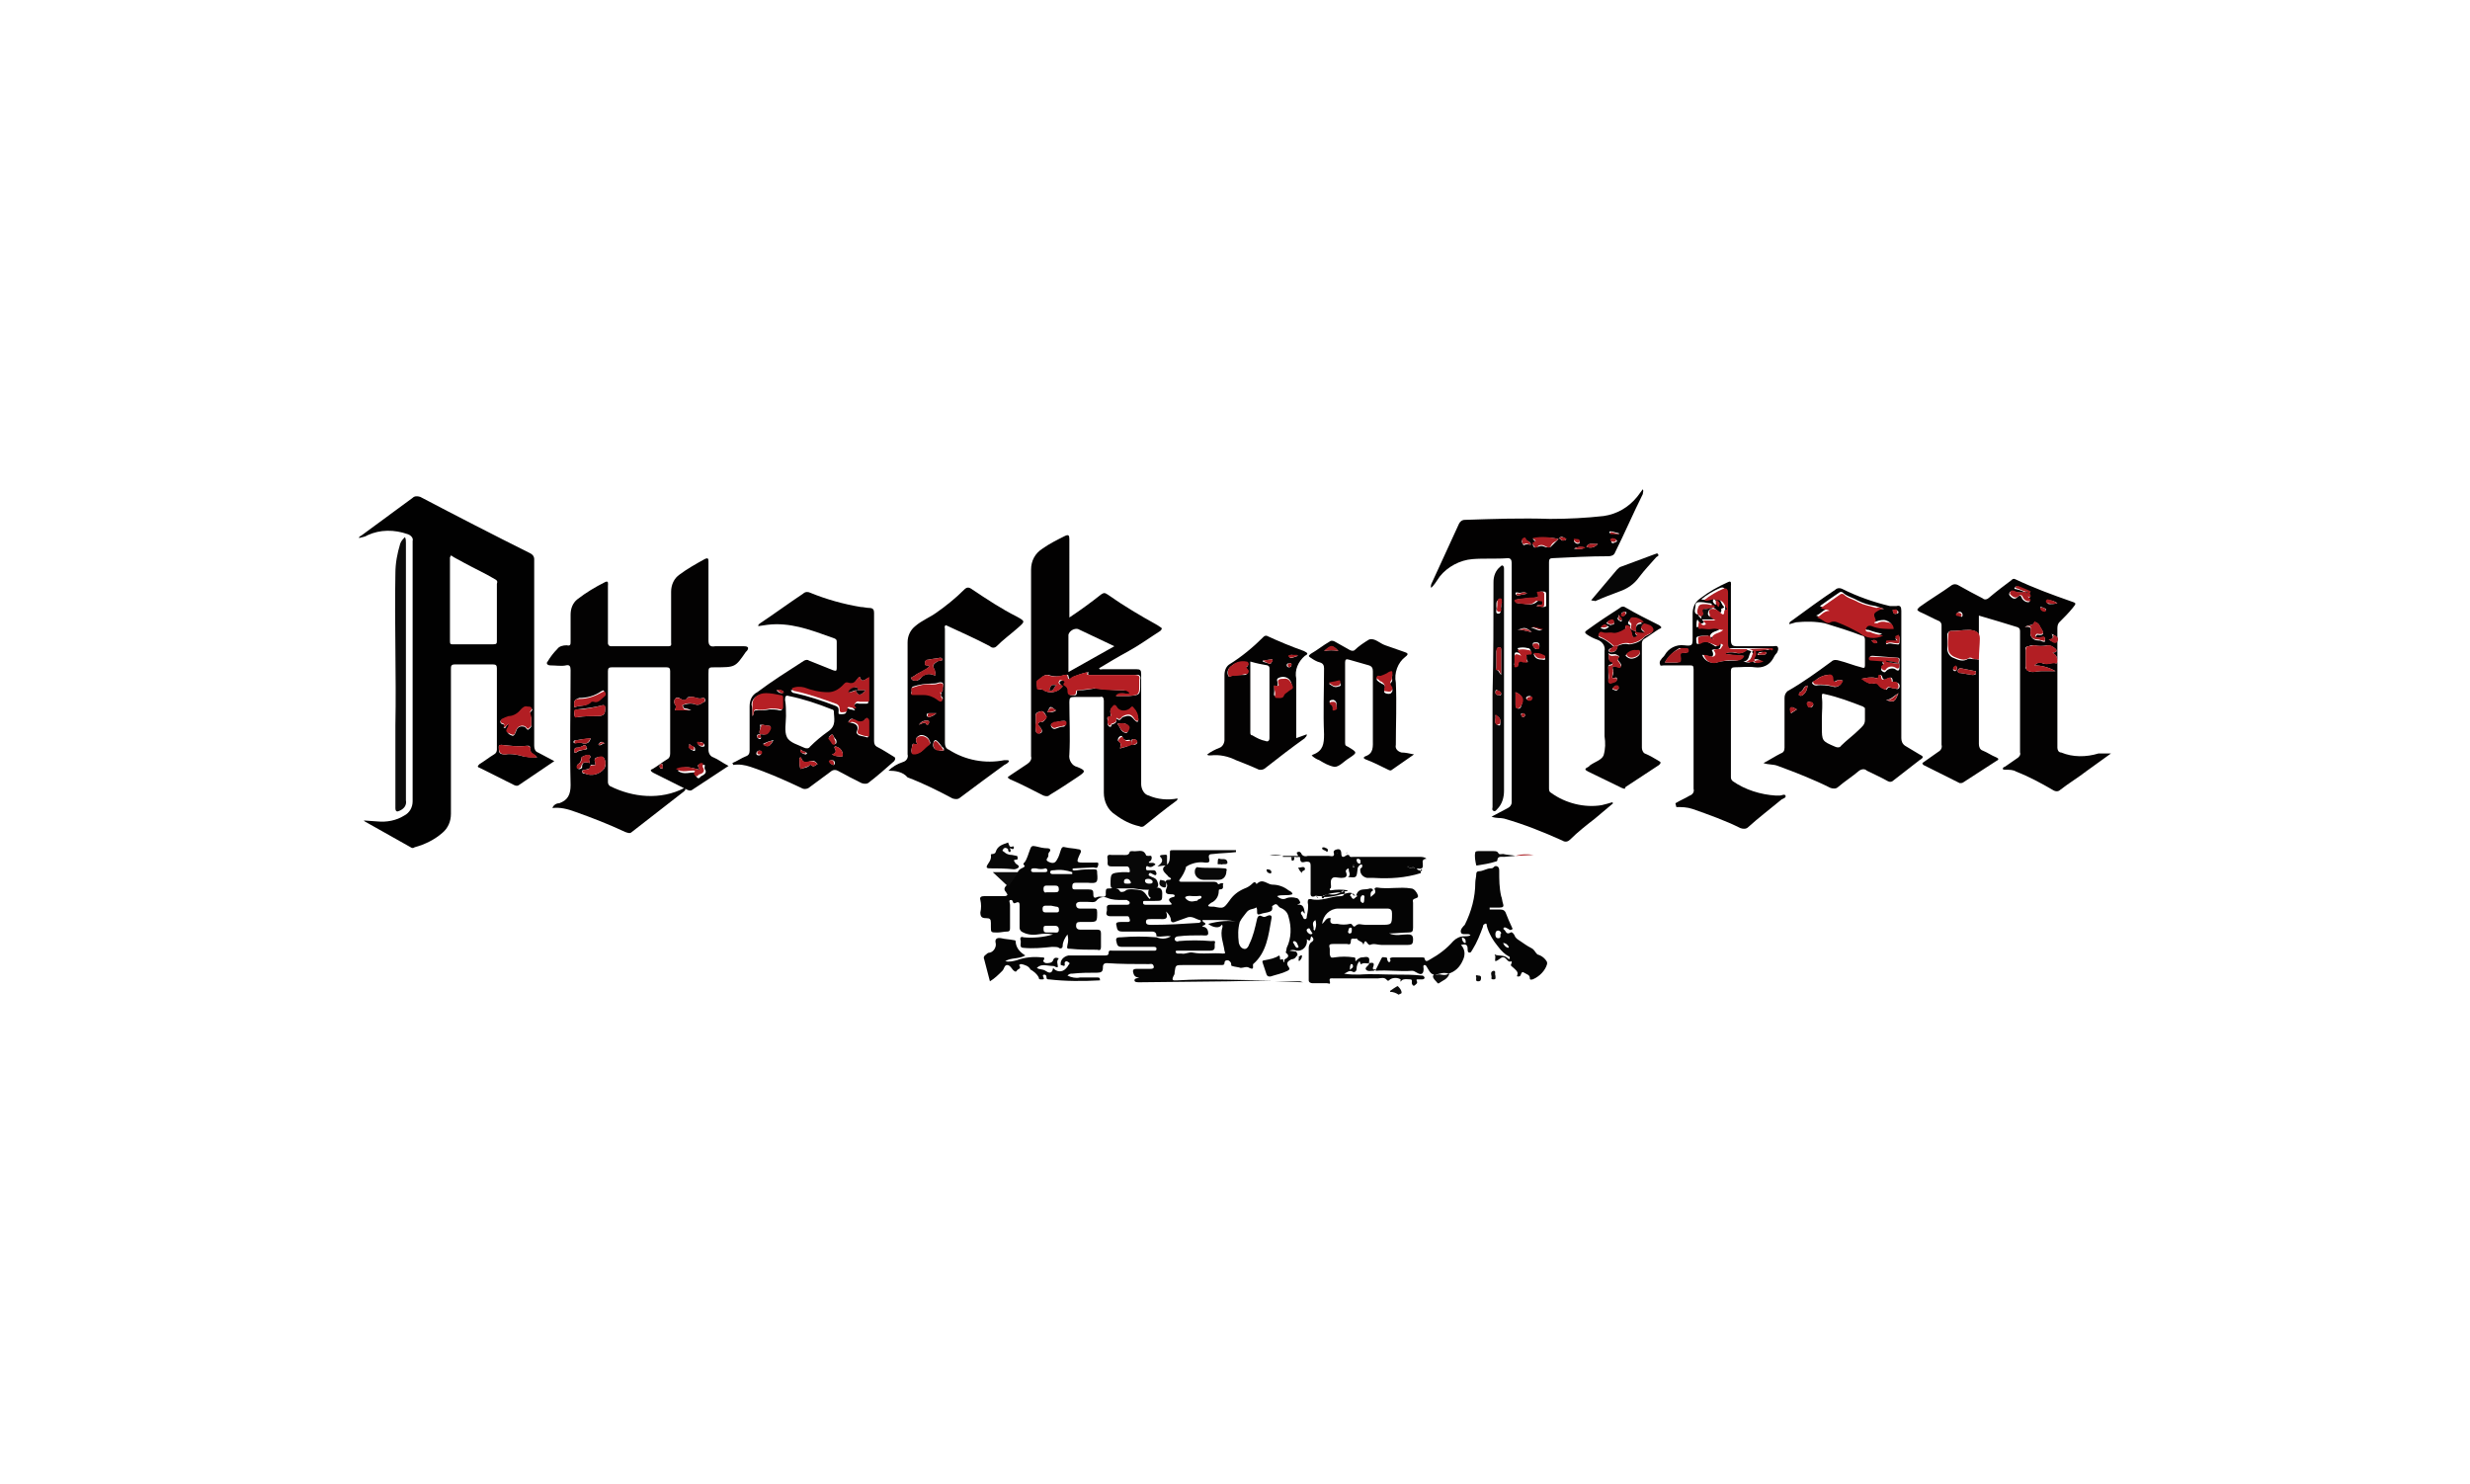 <?xml version="1.0" encoding="utf-8"?>
<!-- Generator: Adobe Illustrator 25.0.1, SVG Export Plug-In . SVG Version: 6.00 Build 0)  -->
<svg version="1.0" id="Layer_1" xmlns="http://www.w3.org/2000/svg" xmlns:xlink="http://www.w3.org/1999/xlink" x="0px" y="0px"
	 viewBox="0 0 258 155" style="enable-background:new 0 0 258 155;" xml:space="preserve">
<style type="text/css">
	.st0{fill:#040404;}
	.st1{fill:#010101;}
	.st2{fill:#030202;}
	.st3{fill:#020101;}
	.st4{fill:#0C0C0C;}
	.st5{fill:#080808;}
	.st6{fill:#060606;}
	.st7{fill:#AA1D22;}
	.st8{fill:#B21E23;}
	.st9{fill:#B61F24;}
	.st10{fill:none;}
</style>
<path class="st0" d="M137.6,93.7c0-0.1-0.1-0.1-0.2-0.1c0,0,0,0,0,0c-0.6,0.2-0.5-0.2-0.5-0.5c0-0.9,0-1.8,0-2.7
	c0-0.3-0.1-0.4-0.4-0.4s-0.7,0.3-0.7-0.4c0-0.2-0.3,0-0.5-0.1h-0.4h-0.9v-0.1h1.3c0.2,0,0.4,0.1,0.2-0.2c-0.1-0.1,0-0.2,0-0.2
	c0,0,0,0,0.1,0c0.1-0.1,0.2,0,0.3,0.1c0.1,0.3,0.4,0.4,0.7,0.3c0.4,0,0.8,0,1.2,0c0.3,0,0.7,0,1,0c0.2,0,0.7,0.2,0.5-0.4
	c0-0.2,0.3-0.3,0.5-0.3c0.2,0,0.3,0.2,0.3,0.4c0,0.6,0.3,0.4,0.6,0.2h0.2c0.1,0.3,0.3,0.2,0.5,0.2h6.8c0.3,0,0.6,0,0.8,0.2
	c-0.2,0-0.4,0.1-0.4,0.3c0,0.4,0.2,0.9-0.6,0.7c0.1,0.3,0.3,0.1,0.4,0.3v0.2c-1.6,0.5-3.2,0.6-4.9,0.5c-0.2,0-0.5,0-0.7,0
	c-0.5-0.1-0.8-0.5-0.7-1c0.1,0,0.2-0.1,0.2-0.3c0-0.1-0.1-0.1-0.2-0.1v-0.1c0-0.2,0.1-0.4-0.2-0.5c-0.1,0-0.2,0-0.2,0.1
	c0,0.2,0.1,0.4,0.3,0.4c0,0,0.1,0,0.1,0v0.1l-0.1,0.1c-0.1,0.1-0.2,0.2-0.2,0.4c-0.1,0.9-0.1,0.9-1,0.8c0.4-0.2,0-0.6,0.1-0.8
	c0,0-0.1-0.1-0.1-0.1c-0.1,0.1-0.3,0.2-0.2,0.4c0.2,0.5-0.1,0.6-0.5,0.6s-0.8-0.2-1,0.1s0,0.7-0.1,1c-0.1,0-0.1,0-0.1,0.1
	c0,0.1,0.1,0.1,0.1,0.1c0.6-0.1,1.2-0.1,1.8,0V93c-0.2,0.2-0.5,0-0.6,0.2c-0.7,0-1.4,0.1-2,0.4c-0.1,0-0.2,0.1-0.1,0.2
	s0.2,0,0.2-0.1c0.6,0,1.2-0.1,1.8-0.3c0.5,0,1-0.4,1.4,0.1c0.1,0.1,0.2,0,0.2-0.1c0.3-0.7,0.9-0.4,1.4-0.6c0.1,0,0.2,0,0.3,0.1
	c0,0.1,0,0.2-0.1,0.2s-0.2,0.3-0.1,0.6c0.2-0.3,0.6-0.3,0.4-0.8c-0.1-0.1,0.1-0.2,0.2-0.2c1.2,0.2,2.4-0.1,3.6,0.1
	c0.3,0,0.6,0.4,0.7,0.7s-0.2,0.3-0.4,0.4s-0.1,0.3-0.1,0.4c0,0.9,0,1.7,0,2.6c0,0.4-0.1,0.5-0.5,0.5c-0.6,0-1.3,0.1-2,0.1
	c0.7,0.3,1.3,0.1,1.9,0.1c0.3,0,0.6,0,0.6,0.5s-0.1,0.6-0.6,0.6c-0.9,0-1.8,0-2.7,0c-0.4,0-0.8-0.2-1.2,0c0,0-0.1,0-0.2-0.1
	c-0.3-0.4-0.3-0.4-0.5,0.1c0-0.4-0.5-0.3-0.7-0.7c-0.1,0.2-0.6-0.2-0.6,0.3c0,0.3-0.1,0.4-0.4,0.3c-0.5,0-0.9,0-1.4,0
	c-0.5,0-0.5,0.1-0.4,0.5c0,0.2,0,0.4,0,0.6c0.1,0.2,0,0.4,0.5,0.3c0.7-0.1,1.3-0.1,2,0c0.3,0,0.1,0.3,0.2,0.4
	c0.2-0.2,0.4-0.4,0.7-0.4c0.2,0,0.4-0.1,0.6,0s0.1,0.4,0.1,0.6l0,0c-0.2,0.1-0.5-0.1-0.8,0.1c-0.1,0.1-0.1-0.2-0.2-0.3
	c-0.2,0.2-0.3,0.5-0.3,0.8c0,0.3-0.3,0.4-0.4,0.3c-0.4-0.2-0.6,0.1-0.9,0.2c0.5,0.1,1.1,0.1,1.6,0.1c1.3-0.1,2.5,0,3.8,0
	c0.9,0,1.8,0,2.7,0.1c0.1,0,0.2,0,0.3,0.2c0,0.2-0.2,0.2-0.3,0.2s-0.3,0-0.4,0s-0.2,0-0.1,0.2c0.1,0.2-0.1,0.3-0.2,0.4
	c-0.1,0.1-0.2,0.1-0.3-0.1s0.1-0.5-0.2-0.5s-0.6-0.1-0.9,0.1c0,0,0,0.1-0.1,0.1c-0.1,0.1,0-0.1,0-0.1s0-0.1,0-0.1
	c-0.3-0.2-0.8-0.2-1.1,0c-0.1,0.1-0.2,0.2-0.3,0.1c-0.3-0.4-0.7-0.2-1-0.2c-1.5,0-3,0-4.6,0c-0.2,0-0.5-0.1-0.4,0.3
	s-0.1,0.2-0.3,0.2c-0.5,0-1,0-1.5,0c-0.2,0-0.4-0.1-0.4-0.3c0-1.1,0-2.2,0-3.4c0-0.2,0.1-0.5,0.3-0.6c0.3-0.2,0.2-0.4,0-0.6
	c-0.2,0.1,0,0.7-0.5,0.3c0.1,0.5-0.2,1.1-0.8,1.2c-0.1,0-0.2,0-0.3,0c-0.2-0.1-0.5-0.1-0.7,0l0.7,0.1c0,0.1,0.2,0.2,0.1,0.4
	l-0.1,0.1c-0.1,0.2-0.3,0.3-0.5,0.3c-0.4,0.2-0.6,0.4-0.3,0.8c0.2,0.3,0,0.3-0.1,0.4c-0.6,0.3-1.2,0.4-1.8,0.6c-0.2,0-0.3,0-0.4-0.2
	l-0.4-1.2c-0.1-0.2,0-0.3,0.2-0.3c0.5-0.1,1.1-0.2,1.5-0.5c0.1,0.1,0.1,0.2,0.1,0.3s0,0.2,0.2,0.1s0.1,0.3,0.2,0.3s0-0.2,0.1-0.3
	c0.4-0.2,0.5-0.4,0.1-0.7c0,0,0.1-0.4,0.1-0.5c0.5-1,0.5-2.2,0.2-3.2c-0.1-0.5-0.4-0.8-0.9-1c-0.2-0.1-0.3-0.5-0.6-0.3
	c-0.1,0.1-0.3,0.1-0.2,0.3c0,0.4-0.2,0.4-0.5,0.5l-0.5,0.1c-0.6,0.2-0.6,0.2-0.6-0.4c0-0.1-0.1-0.3-0.1-0.2c-0.3,0.2-0.7,0.1-1,0.5
	s-0.5,0.6-0.7,1c-0.6-0.1-1.3-0.2-1.9-0.2c-0.7,0-1.3,0-2,0c0,0.3,0.3,0.2,0.3,0.4s-0.3,0.1-0.3,0.3c0.4,0,0.6,0.3,0.6,0.7
	c0,0,0,0,0,0c0,0.3-0.4,0.2-0.7,0.2c-0.8,0-1.6,0-2.4,0.1c-0.2,0-0.4,0.1-0.4,0.3s0.3,0.3,0.4,0.2c1.1-0.1,2.3-0.1,3.4,0
	c0.2,0,0.5-0.1,0.4,0.2s0.2,0.8-0.5,0.8s-1.3,0-1.9,0H123c-0.1,0-0.2,0-0.2,0.1s0.1,0.2,0.2,0.2s0.3,0,0.4,0
	c0.4,0.1,0.8-0.2,1.2-0.1c1,0.2,2.1,0,3.1,0.1c0.3,0,0.3,0,0.2-0.3c-0.1-0.8-0.5-1.6-0.2-2.5c0-0.1,0-0.2-0.1-0.2
	c-0.2,0.4-0.9,0.3-1.4-0.1c1.1-0.3,2.2-0.4,3.3-0.2c-0.2,0.7-0.2,1.4-0.1,2.2c0.1,0.3,0.2,0.5,0.5,0.6s0.5-0.2,0.6-0.5
	c0.4-0.8,0.6-1.7,0.8-2.6c0.1-0.4,0.3-0.4,0.5-0.3c0.2,0.1,0.3,0.1,0.5,0c0.4-0.2,0.6-0.1,0.5,0.3c-0.3,1.7-0.5,3.5-1.9,4.7
	c-0.1,0.1,0.2,0.7-0.4,0.4c-0.3-0.2-0.6,0-0.9,0c-0.3-0.1-0.6-0.1-0.9-0.2c-0.1,0-0.1-0.1-0.1-0.2c0-0.2-0.2-0.4-0.4-0.4
	c-0.2,0-0.3,0.1-0.3,0.3s-0.2,0.2-0.3,0.2c-1.3,0-2.7,0-4,0c-0.8,0-0.8,0-0.9,0.7c0,0.1,0,0.3-0.1,0.4c-0.3,0.6,0,0.5,0.4,0.5
	c3.3-0.2,6.6,0,9.8,0h0.2l0,0l-4.6,0.1l-9.2,0.1H119c-0.2,0-0.5,0-0.5-0.2s0.2-0.2,0.5-0.3c-0.3,0-0.5-0.1-0.6-0.4s-0.1-0.5,0.3-0.5
	s0.9,0,1.4,0c0.2,0,0.5,0,0.4-0.3s-0.3-0.2-0.5-0.2c-1.5,0-2.9,0-4.4-0.1c-0.4,0-0.4,0.3-0.4,0.5c0,0.4-0.2,0.5-0.6,0.5
	c-0.8,0-1.7,0-2.6,0.1c-0.2,0-0.3,0-0.5,0.2c0.4,0.2,0.9,0.3,1.3,0.2c0.6,0,1.2,0,1.8,0c0.2,0,0.3,0,0.3,0.3
	c-1.8,0.1-3.6,0.1-5.3-0.1c-0.2,0-0.3,0-0.3-0.3c0-0.1-0.1-0.2-0.2-0.2c-0.2,0-0.2,0.1-0.1,0.3s0,0.2-0.2,0.2s-0.3,0-0.3-0.2
	c-0.2-0.4-0.5-0.6-0.8-0.8c0,0-0.1,0-0.1-0.1c-0.2-0.3-0.5-0.4-0.9-0.5c-0.2,0-0.3,0.1-0.2,0.2c0.2,0.3-0.2,0.3-0.3,0.5
	s-0.3,0-0.4-0.1s-0.3-0.5-0.6-0.5s-0.3,0.4-0.5,0.6c-0.4,0.4-0.8,0.8-1.3,1.1c-0.2-0.8-0.4-1.5-0.6-2.3c-0.1-0.2,0-0.4,0.2-0.5
	c0,0,0,0,0,0c0.1-0.1,0.2-0.2,0.4-0.2c0.4-0.1,0.7-0.6,0.6-1c-0.1-0.4,0.1-0.6,0.6-0.5c0.4,0.1,0.8,0.1,1.3,0.2
	c0.2,0,0.2,0.1,0.2,0.3c0.1,0.6,0.5,1,1,1.3c-0.7,0.4-1.5,0.2-2.1,0.6c0.4,0.1,0.8,0,1.2-0.1c0.8-0.3,1.7-0.4,2.6-0.3
	c0.2,0,0.4,0,0.2,0.3c-0.1,0.1,0.1,0.3,0.3,0.3s0.6,0,0.7-0.3s0.3-0.3,0.6-0.2c-0.3,0.3-0.1,0.6-0.1,0.9c-0.2,0.1-0.3-0.1-0.5-0.1
	c-0.6,0-1.2-0.3-1.7,0.2c0.3,0.2,0.6,0.1,0.9,0.3s0.7,0.4,0.8-0.3c0.3,0.4,0.9,0.5,1.3,0.1c0.1-0.1,0.2-0.2,0.3-0.4
	c0.1-0.1,0.2-0.2,0-0.3s-0.1-0.1-0.2-0.1c-0.1,0-0.2,0.1-0.2,0.2c0,0,0,0,0,0c0.1,0.5-0.2,0.2-0.4,0.2c-0.1-0.5,0.3-0.9,0.8-1
	c0,0,0,0,0.1,0c1.2,0,2.4,0,3.7,0c0.2,0,0.4,0,0.4-0.3s0.3-0.2,0.4-0.2h4c0.1,0,0.2,0,0.3,0c0.2,0,0.3,0,0.3-0.2s-0.2-0.2-0.3-0.2
	c-1.1,0-2.2,0-3.3,0c-0.5,0-0.5-0.2-0.6-0.6s0.2-0.4,0.5-0.4c1.2-0.1,2.4-0.1,3.7,0c0.5,0.2,1,0.2,1.5-0.1c-0.5-0.1-1,0.1-1.5,0
	c0-0.3-0.1-0.5-0.5-0.5c-1,0-2,0-3.1,0c-0.6,0-0.5-0.4-0.6-0.7s0.3-0.3,0.5-0.3c0.2,0,0.4,0,0.6,0c0.2,0,0.4,0,0.3-0.3
	s-0.1-0.3-0.3-0.3c-0.6,0-1.1,0-1.7,0c-0.4,0-0.5-0.2-0.4-0.5s-0.2-0.7,0.4-0.7h1.7c0.1,0,0.3,0,0.3-0.2s-0.2-0.2-0.3-0.3
	c-0.2,0-0.3,0-0.5,0c-0.5,0-1,0-1.5-0.2c-0.4-0.2-0.9-0.1-1.2,0.3c-0.2,0.2-0.6,0.1-0.9,0.1c-0.3,0-0.5,0-0.8,0
	c-0.2,0-0.4,0.1-0.4,0.3s0.1,0.4,0.4,0.4h1.4c0.3,0,0.4,0,0.4,0.4c0,1,0,1-1,1c-0.2,0-0.5,0-0.8,0s-0.4,0.1-0.4,0.4s0.2,0.4,0.4,0.4
	c0.6,0,1.2,0,1.8,0c0.3,0,0.4,0.1,0.4,0.4c0,0.5,0,1,0,1.4c0,0.3-0.1,0.4-0.4,0.3c-0.9,0-1.8,0-2.8-0.1c-0.3,0-0.4,0-0.3-0.4
	c0.1-0.4,0.1-0.7,0-1.1c-0.3,0.4-0.5,0.8-0.5,1.2c0,0.3-0.3,0.3-0.4,0.2s-0.4-0.1-0.7-0.1c-1,0.1-2,0.2-3,0.1
	c-0.5,0-0.2-0.5-0.3-0.8s0.1-0.4,0.3-0.3c1,0.1,2.1,0,3.1-0.3c-0.5-0.1-1-0.1-1.6,0c-0.6,0.1-1.2,0-1.7-0.3
	c-0.1-0.1-0.2-0.2-0.2-0.4c0-0.8,0-1.5,0-2.3c0-0.2,0-0.5-0.4-0.3s-0.2-0.3-0.5-0.3s-0.1,0.3-0.1,0.5c0,0.8,0,1.6,0,2.4
	c0,0.2,0,0.4-0.3,0.4s-0.7,0.1-1,0.1c-0.7,0-0.7,0-0.7-0.6c0-0.1,0-0.3,0-0.4c0-0.4-0.1-0.5-0.5-0.5s-0.6-0.1-0.6-0.6
	c0.1-0.4,0.1-0.9,0-1.3c-0.1-0.3,0.1-0.4,0.4-0.4h2.1c0.1,0,0.2,0,0.3-0.1s-0.1-0.2-0.1-0.3c-0.3-0.3-0.2-0.5,0.1-0.8
	c0.4-0.4,0.8-0.9,1.1-1.3c0.1-0.2,0.2-0.3,0.4-0.4c0.2-0.1,0.5-0.2,0.2-0.4c0,0,0-0.2,0.1-0.2c0.3-0.4,0.4-0.9,0.6-1.4
	c0.1-0.3,0.2-0.4,0.6-0.3c0.4,0.1,0.8,0.2,1.2,0.2c0.3,0,0.4,0.2,0.2,0.4c-0.1,0.1-0.1,0.2-0.1,0.4c0,0.2-0.4,0.4,0,0.6
	s0.7,0.2,0.9-0.2c0.2-0.3,0.3-0.7,0.4-1c0.1-0.3,0.2-0.4,0.5-0.3c0.4,0.1,0.9,0.1,1.3,0.2c0.3,0,0.4,0.2,0.2,0.5
	c-0.4,0.9-0.4,0.9,0.6,0.9c0.3,0,0.6,0,0.9,0s0.5-0.1,0.4,0.3s-0.3,0.2-0.5,0.2l-2,0.1c-0.1,0-0.1,0-0.2,0.1
	c0.1,0.2,0.3,0.1,0.5,0.1c0.6-0.1,1.2-0.1,1.8-0.1c0.3,0,0.3,0.1,0.3,0.4c0.1,1,0,1.1-1,1c-0.4,0-0.8,0-1.2,0
	c-0.3,0-0.4,0.1-0.4,0.4s0.1,0.3,0.4,0.3c0.4,0,0.9,0,1.3,0s0.5,0.1,0.5,0.4s0,0.6,0.4,0.4s1,0.3,0.9-0.5c0-0.4,0.1-0.4,0.4-0.4
	s0.8-0.2,1.1,0.3c0,0.1,0.4,0.1,0.6-0.1s1.2-0.1,1.6,0c0.5,0.2,0.6,0.7,0.9,0.9c0.1-0.1,0.1-0.2,0-0.2c-0.2-0.2-0.2-0.5-0.1-0.8
	c0.2-0.2,0.5-0.2,0.8-0.2s0.6,0.1,0.6,0.6c0,0.8,0,0.8-0.8,0.8c-0.3,0-0.6,0-0.9,0s-0.3,0-0.3,0.2s0.2,0.2,0.3,0.2h2.4
	c0.2,0,0.4,0,0.2-0.2c-0.4-0.4-0.1-0.5,0.2-0.6c0.1,0,0.2,0,0.2-0.2c-0.1-0.1-0.3-0.1-0.5-0.1c-0.4,0-0.5-0.2-0.4-0.5s0.2-0.4,0-0.7
	c-0.1-0.1,0-0.3,0.2-0.3c0.5,0,0.3-0.2,0.1-0.3s-0.1-0.2-0.2-0.2c-0.4-0.4-0.7-0.7,0-1.1c0.3-0.2,0.3-0.7,0.3-1.1s0-0.4,0.3-0.4h6.6
	v0.2c-0.8,0.1-1.6,0.1-2.4,0.2c-0.4,0-0.5,0.1-0.4,0.5s-0.1,0.4-0.4,0.4c-0.6-0.1-1.2,0-1.8,0.3c-0.1,0.1-0.2,0.1-0.2,0.1
	c-0.1,0.5-0.4,1-0.7,1.4c-0.1,0.2,0.1,0.2,0.3,0.2h3.2c0.2,0,0.4,0,0.5,0.2s0.3-0.2,0.6,0c-0.2,0.1,0.2,0.6-0.4,0.6
	c-0.1,0-0.1,0.1-0.1,0.2c0,0.5-0.3,1-0.8,1.2c-0.1,0.1-0.3,0.2-0.3,0.3s0.3,0.1,0.4,0.1h0.2c1,0.2,1,0.2,1.6-0.6
	c0.4-0.6,0.9-1,1.6-1.3c0.3-0.1,0.6-0.3,0.8-0.5c0.1-0.1,0.3-0.3,0.4,0c0,0,0.1,0,0.1,0c0.6-0.6,1.1,0.1,1.6,0.1
	c0.6,0,1.2,0.2,1.7,0.6c0.2,0.1,0.4,0.2,0.4,0.4c-0.5,0.2-1.1,0-1.6,0.2c0.3,0.3,0.7,0.4,1,0.2c0.3-0.1,0.7-0.1,1,0
	c0.2,0,0.3,0.2,0.4,0.4s-0.2,0.2-0.3,0.3c0.7-0.1,0.7,0.4,0.8,0.9c-0.2,0-0.1-0.3-0.3-0.2s-0.1,0.3,0,0.4s0.1,0.4,0.3,0.4
	s0.2-0.2,0.2-0.3c0.1-0.5,0.2-1,0.1-1.4c0-0.3,0-0.4,0.3-0.4c1.1,0.3,2.1-0.3,3.2-0.3c0.1,0,0.3-0.1,0.3-0.2c0-0.1,0.2-0.2,0-0.3
	c-0.1-0.1-0.2-0.1-0.2,0c-0.4,0.3-0.9,0.4-1.4,0.3c-0.3,0-0.6,0.2-0.9,0.2c-0.2,0-0.4,0-0.6-0.1L137.6,93.7z M139,95.9
	c-0.2,0.7,0.3,0.6,0.7,0.6c0.4,0.1,0.9,0.1,1.3,0c0.3-0.1,0.3,0.5,0.6,0.2s0.6-0.1,1-0.1c0.6,0,1.1,0,1.6,0c1.2,0,1.2,0,1.2-1.2
	c0-0.3-0.1-0.5-0.5-0.5h-5.1c-0.9,0-1.6,0.7-1.7,1.6C138.4,96.3,138.5,95.8,139,95.9L139,95.9z M121.8,95.2c0.3,0.9-0.2,0.8-0.6,0.8
	s-0.7,0-1,0s-0.5,0-0.5,0.3s0.3,0.3,0.5,0.3h0.3c1.5,0,3.1-0.1,4.6-0.2c0.1,0,0.2,0,0.3-0.1s0-0.2-0.1-0.2c-0.4-0.1-0.7-0.4-1.2-0.3
	l-1.4,0.5c-0.2,0.1-0.4,0-0.4-0.2C122.3,95.8,122.1,95.5,121.8,95.2z M109.8,93.2h0.4c0.2,0,0.4,0,0.4-0.3s-0.1-0.4-0.4-0.4h-0.9
	c-0.2,0-0.3,0.1-0.3,0.3c0,0,0,0.1,0,0.1c0,0.2,0.1,0.4,0.3,0.3L109.8,93.2z M109.8,97.4h0.3c0.2,0,0.5,0.1,0.5-0.3
	s-0.3-0.4-0.5-0.4s-0.5,0-0.8,0S109,96.8,109,97s0,0.4,0.3,0.4S109.6,97.4,109.8,97.4L109.8,97.4z M109.8,94.6c-0.2,0-0.4,0-0.6,0
	c-0.2,0-0.3,0.1-0.3,0.3s0,0.4,0.3,0.4c0.4,0,0.8,0,1.2,0c0.3,0,0.2-0.3,0.2-0.4s-0.1-0.2-0.3-0.2L109.8,94.6z M124.6,93.6
	c-0.2,0-0.5-0.1-0.8,0.1c0,0.1,0,0.1,0.1,0.2c0.3,0.3,0.6,0.3,1,0.2c0.1,0,0.2,0,0.2-0.1c0.1-0.1,0.4-0.1,0.4-0.3s-0.3-0.1-0.5-0.1
	S124.8,93.6,124.6,93.6z M112,91.2v-0.1c-0.6-0.2-1.2-0.3-1.9-0.2c-0.2,0-0.4,0-0.4,0.2s0.2,0.2,0.3,0.2H112z M108.2,90.7
	c-0.1,0-0.1,0-0.2,0c-0.1,0-0.3,0-0.3,0.2s0.2,0.2,0.3,0.2c0.4,0,0.7,0,1.1,0c0.1,0,0.2,0,0.3-0.1c0,0,0,0,0-0.1
	c0-0.1-0.1-0.2-0.2-0.2C108.9,90.8,108.6,90.8,108.2,90.7L108.2,90.7z M137.4,96.1c-0.5,0.3-0.1,0.7-0.2,1c0,0,0.1,0.1,0.1,0.1
	s0.1-0.1,0.1-0.2C137.5,96.7,137.5,96.4,137.4,96.1L137.4,96.1z M137.1,97.5c-0.1-0.1-0.1-0.2-0.2-0.3c-0.1-0.2-0.1-0.3-0.3-0.2
	c-0.2,0.1-0.1,0.3,0,0.4C136.7,97.5,136.9,97.7,137.1,97.5L137.1,97.5z M142.5,93.9c0-0.2,0.1-0.3-0.1-0.4c-0.2,0-0.3,0.2-0.3,0.4
	c0,0.2,0,0.3,0.2,0.4S142.5,94,142.5,93.9L142.5,93.9z M141.8,93.6c-0.2-0.2-0.4,0.1-0.5-0.2c0-0.1-0.1-0.1-0.2,0c0,0,0,0,0,0
	c-0.1,0.1-0.1,0.2,0,0.2C141.4,94.2,141.5,93.7,141.8,93.6L141.8,93.6z M135.6,98.8c-0.1-0.2-0.1-0.4-0.4-0.5
	c-0.1,0-0.2,0.1-0.1,0.2c0.1,0.1,0.2,0.5,0.4,0.5C135.6,99,135.7,98.9,135.6,98.8L135.6,98.8z M141,96.9c-0.2,0.1-0.1,0.3-0.2,0.4
	c0,0.1,0.1,0.2,0.1,0.2c0,0,0,0,0.1,0c0.2,0,0.2-0.2,0.2-0.4S141.2,96.9,141,96.9L141,96.9z M147,90.5c0.2,0.2,0.5,0.2,0.8,0.2
	C147.6,90.5,147.3,90.5,147,90.5L147,90.5z M141,101.3c0.2-0.2,0.4-0.2,0.3-0.5c0-0.1-0.1-0.1-0.2-0.1c0,0,0,0,0,0
	C141,100.9,141,101.1,141,101.3L141,101.3z M141.4,90.3c0,0.1-0.1,0.1-0.1,0.1c0,0-0.1,0.2,0.1,0.2S141.4,90.5,141.4,90.3
	L141.4,90.3z M146.6,90.6C146.6,90.6,146.7,90.6,146.6,90.6C146.7,90.6,146.7,90.6,146.6,90.6L146.6,90.6L146.6,90.6z M139.7,89.1
	L139.7,89.1C139.6,89.1,139.6,89.1,139.7,89.1C139.6,89.2,139.7,89.2,139.7,89.1L139.7,89.1z"/>
<path class="st1" d="M37.5,56.2c0-0.2,0.2-0.2,0.3-0.3l5.3-3.9c0.2-0.2,0.5-0.2,0.8-0.1c3.8,2,7.7,4,11.5,5.9
	c0.2,0.1,0.4,0.3,0.4,0.6c0,0.1,0,0.3,0,0.4c0,6.4,0,12.8,0,19.1c0,0.3,0.1,0.6,0.4,0.7c0.6,0.3,1.1,0.6,1.7,0.9L54.2,82
	c-0.1,0.1-0.3,0.1-0.5,0l-3.6-1.8c-0.3-0.1-0.2-0.2,0-0.4c0.5-0.3,1-0.7,1.5-1c0.2-0.1,0.3-0.3,0.3-0.5c0-2.8,0-5.6,0-8.5
	c0-0.3-0.1-0.4-0.4-0.4c-1.4,0-2.7,0-4,0c-0.4,0-0.4,0.2-0.4,0.5c0,3.9,0,7.8,0,11.7c0,1.1,0,2.3,0,3.4c0,0.8-0.3,1.5-0.9,2
	c-0.8,0.7-1.8,1.2-2.9,1.5c-0.1,0.1-0.3,0.1-0.4,0l-4.8-2.7c0,0,0,0-0.1-0.1l1.4,0.1c1,0.1,2-0.1,2.8-0.6c0.6-0.3,0.9-0.9,0.9-1.5
	c0-9.1,0-18.1,0-27.2c0.1-0.3-0.2-0.6-0.5-0.7c-1.4-0.5-2.9-0.5-4.2,0.1C38.1,56.1,37.8,56.1,37.5,56.2
	C37.6,56.2,37.5,56.2,37.5,56.2z M47.1,58c0,0,0,0.1-0.1,0.2c0,2.9,0,5.8,0,8.8c0,0.3,0.1,0.3,0.3,0.3c1.4,0,2.8,0,4.2,0
	c0.4,0,0.4-0.1,0.4-0.4c0-1.6,0-3.2,0-4.8c0-0.4,0-0.7,0-1.1c0.1-0.3,0-0.4-0.2-0.5c-1-0.6-2.1-1.1-3.2-1.7
	C48,58.5,47.5,58.3,47.1,58z M53.1,75.6c0.1,0.1,0.1,0.3,0,0.4c-0.3,0.4,0,0.7,0.3,0.8c0.3,0.2,0.4-0.2,0.5-0.4
	c0.1-0.4,0.4-0.6,0.8-0.5c0.1,0,0.1,0,0.2,0.1c0.1,0.1,0.2,0.3,0.3,0.2c0.1-0.1,0.3-0.2,0.3-0.4c0-0.3,0-0.5,0-0.8
	c0-0.2-0.4-0.3-0.1-0.6s0.2-0.3,0.1-0.4s-0.3-0.1-0.4-0.1c-0.3,0-0.5,0.1-0.7,0.3c-0.3,0.4-0.8,0.7-1.3,0.7
	c-0.2,0.1-0.5,0.1-0.7,0.3c-0.1,0-0.2,0.2-0.1,0.3c0,0,0,0,0,0c0,0.2,0.7,0.1,0.3,0.5c0,0,0.2,0.1,0.2,0
	C52.9,75.8,53,75.7,53.1,75.6z M56.1,79.1c-0.2-0.3-0.7-0.3-0.7-0.8s-0.2-0.4-0.4-0.4c-0.9,0.1-1.7,0-2.6-0.1c-0.1,0-0.3,0-0.3,0.2
	c0,0.6,0,0.8,0.7,0.8c0.5-0.1,1,0,1.5,0.1C54.9,79.1,55.5,79.1,56.1,79.1z"/>
<path class="st2" d="M71.5,82.3c0.2,0.2,0,0.3-0.1,0.4c-1.8,1.4-3.6,2.8-5.4,4.2c-0.2,0.2-0.4,0.1-0.7,0c-1.7-0.8-3.5-1.5-5.2-2.1
	c-0.8-0.3-1.6-0.5-2.4-0.4c0.1-0.3,0.4-0.5,0.7-0.5c0.9-0.3,1.2-0.9,1.2-1.9c-0.1-4,0-8,0-12c0-0.4-0.1-0.6-0.5-0.5s-1.1,0-1.6,0
	c-0.3,0-0.5-0.2-0.3-0.4c0.3-0.5,0.6-0.9,1-1.3c0.2-0.3,0.6-0.4,1-0.4c0.4,0.1,0.4-0.1,0.4-0.4c0-0.9,0-1.9,0-2.8
	c0-0.6,0.2-1.2,0.7-1.6c0.9-0.7,1.9-1.3,2.9-1.8c0.4-0.2,0.3,0.2,0.3,0.4c0,1.9,0,3.8,0,5.7c0,0.1,0,0.2,0,0.3s0.1,0.3,0.3,0.3
	c2,0,4,0,6,0c0.4,0,0.3-0.2,0.3-0.4c0-1.8,0-3.6,0-5.3c0-0.7,0.3-1.4,0.9-1.8c0.8-0.6,1.7-1.1,2.6-1.6c0.4-0.2,0.4,0,0.4,0.3
	c0,2.7,0,5.4,0,8.2c0,0.5,0.2,0.7,0.7,0.6c1,0,2,0,3,0c0.1,0,0.3,0,0.4,0.1c0.1,0.1,0,0.3-0.1,0.4l-0.1,0.1
	c-1.1,1.6-1.1,1.6-3.2,1.6c-0.7,0-0.7,0-0.7,0.7c0,2.6,0,5.3,0,7.9c0,0.4,0.2,0.7,0.5,0.8c0.5,0.2,1,0.6,1.6,0.9l-3.8,2.5
	c-0.1,0.1-0.3,0.1-0.5,0c-1.2-0.6-2.4-1.2-3.6-1.8c-0.3-0.2-0.3-0.3,0-0.4c0.5-0.3,1-0.7,1.5-1c0.2-0.1,0.3-0.3,0.3-0.6
	c0-2.9,0-5.7,0-8.6c0-0.3-0.1-0.4-0.4-0.4c-1.9,0-3.8,0-5.7,0c-0.3,0-0.4,0.1-0.4,0.4v11.6c0,0.2,0.1,0.3,0.2,0.4
	C66.1,83.3,69,83.6,71.5,82.3L71.5,82.3L71.5,82.3z M61.7,79.9C61.7,79.9,61.7,79.8,61.7,79.9L61.7,79.9c0,0.5-0.3,0.4-0.6,0.5
	s-0.3,0-0.3,0.2c0,0.2,0.2,0.2,0.3,0.2c0.7,0.3,1.5,0.1,2-0.5c0.2-0.3,0.2-0.7,0-1.1c-0.1-0.2-0.5-0.1-0.7-0.1
	c-0.5,0.1-0.2,0.5-0.2,0.8l0,0L61.7,79.9z M63.2,74.2c0-0.2,0.1-0.7-0.4-0.5c-0.8,0.2-1.7,0.3-2.5,0.4c-0.5,0.1-0.3,0.4-0.3,0.6
	s0.3,0.2,0.4,0.2c0.6-0.1,1.3-0.1,1.9-0.1C62.9,74.8,63.2,74.7,63.2,74.2z M71.2,73.7c0.5-0.2,1-0.3,1.5-0.1
	c0.4,0.1,0.6-0.2,0.9-0.3c0.1,0,0.1-0.5-0.2-0.4c-0.5,0.2-0.9-0.2-1.3-0.1c-0.1,0-0.3,0-0.3,0.1c-0.2,0.3-0.4,0.3-0.7,0.1
	s-0.4-0.2-0.6,0c-0.1,0.2-0.1,0.4,0,0.6c0.3,0.2,0,0.4,0,0.6h1.7C72,74.1,71.8,74,71.6,74C71.3,74,71.5,73.7,71.2,73.7L71.2,73.7z
	 M60,73.9c0.5-0.3,1.3,0,1.7-0.7c0,0,0.1,0,0.2,0c0.6,0.1,0.9-0.4,1.2-0.6c0.1-0.1,0.1-0.3,0-0.4c-0.1-0.2-0.2,0-0.3,0
	c-0.7,0.5-1.5,0.7-2.3,0.7C60,73.1,59.9,73.2,60,73.9z M73.1,80.4c-0.9-0.2-1.6-0.5-2.3,0.1c0.6,0.5,1.3,0.1,2,0.2
	c-0.2,0.2-0.2,0.3,0,0.5s0.3,0,0.4-0.1c0.4-0.2,0.7-0.4,0.4-0.8c0-0.1,0-0.2,0-0.2c0.1-0.3-0.1-0.2-0.2-0.2
	C72.8,79.8,72.8,79.9,73.1,80.4L73.1,80.4z M61.6,79.7c0-0.2-0.2-0.4,0-0.5c0.1-0.1,0.1-0.2,0-0.3c0,0,0,0,0,0
	c-0.2-0.1-0.9,0.1-0.9,0.3c0,0.3-0.1,0.5-0.3,0.6c-0.1,0.1-0.2,0.2-0.1,0.4c0,0,0,0.1,0.1,0.1c0.1,0.1,0.3,0,0.4-0.1c0,0,0,0,0-0.1
	C60.8,79.5,61.2,79.6,61.6,79.7L61.6,79.7z M61.7,77.1c-0.5,0.1-0.9,0.1-1.4,0.2c-0.1,0-0.4,0-0.4,0.2c0,0.2,0.3,0.1,0.4,0.1
	c0.1,0,0.3,0,0.4,0C61.4,77.8,61.6,77.5,61.7,77.1L61.7,77.1z M60.2,78.6c0.2-0.2,0.5-0.2,0.8-0.3c0.1,0,0.4,0,0.3-0.2
	s-0.2-0.4-0.4-0.2c-0.2,0.1-0.4,0.2-0.7,0.2c-0.2,0-0.2,0.2-0.2,0.4S60,78.6,60.2,78.6L60.2,78.6z M72,77.7c0,0.1,0,0.3,0,0.4
	c0.1,0.2,0.2,0.2,0.4,0.3s0.2,0,0.2-0.1s0-0.3-0.2-0.3C72.2,77.9,72.1,77.8,72,77.7z M73.1,77.5c-0.1,0-0.3,0-0.2,0.2
	s0.3,0.3,0.5,0.3s0.2-0.1,0.2-0.2C73.4,77.5,73.2,77.5,73.1,77.5L73.1,77.5z M63.2,77.7c-0.3-0.3-0.5-0.3-0.7,0.1
	C62.8,78,63,77.5,63.2,77.7L63.2,77.7z M69.2,80.3c0.1-0.1-0.1-0.2,0-0.3c0-0.1,0-0.2,0-0.2c0,0,0,0-0.1,0c-0.1,0-0.2,0.1-0.2,0.2
	C68.9,80.3,69.1,80.3,69.2,80.3L69.2,80.3z"/>
<path class="st3" d="M149.5,61.4c-0.1-0.2,0-0.4,0.1-0.6l2.8-6.1c0.1-0.2,0.3-0.4,0.6-0.4c3-0.1,5.9-0.2,8.9-0.1
	c1.9,0,3.8-0.1,5.6-0.3c1.4-0.2,2.6-0.9,3.5-2l0.6-0.8c0.1,0.2,0,0.3,0,0.5c-1,2-1.9,4.1-2.9,6.1c-0.1,0.3-0.4,0.4-0.7,0.4
	c-1.9,0-3.9,0.1-5.8,0.2c-0.3,0-0.4,0.1-0.4,0.4c0,7.9,0,15.8,0,23.6c0,0.2,0,0.4,0.2,0.5c1.5,1.1,3.5,1.6,5.3,1.3
	c0.4-0.1,0.8-0.2,1.1-0.3l0.1,0.1l-1.9,1.6c-0.9,0.7-1.8,1.4-2.6,2.2c-0.2,0.2-0.5,0.3-0.8,0.1c-2-0.9-4-1.7-6.1-2.3
	c-0.4-0.1-0.8,0-1.3-0.2c0.6-0.3,1.1-0.6,1.7-0.9c0.2-0.1,0.4-0.3,0.4-0.6c0-8.3,0-16.7,0-25c0-0.3-0.1-0.5-0.4-0.5
	c-1.2,0.1-2.5,0-3.7,0.1c-1.3,0.1-2.6,0.8-3.4,1.8C150,60.8,149.8,61.1,149.5,61.4z M159.9,56.9L159.9,56.9L159.9,56.9
	c0-0.4-0.4-0.3-0.5-0.5s-0.2-0.2-0.3-0.1s-0.2,0.2-0.1,0.4s0.1,0.3,0.3,0.2S159.7,56.9,159.9,56.9z M160.5,63.3l0.7,0.1
	c0.1,0,0.2,0,0.3-0.1c0,0,0-0.1,0-0.1c0-0.4,0-0.8,0-1.2c0-0.3-0.4-0.2-0.6-0.2s-0.2,0.1-0.1,0.3s-0.1,0.3-0.3,0.3
	c-0.6,0.1-1.2,0.1-1.9,0.2c-0.1,0-0.2,0-0.2,0.2s0.1,0.2,0.2,0.2c0.7,0,1.4,0.4,2-0.2c0.2-0.2,0.4-0.1,0.6,0c0.1,0,0.1,0.1,0.1,0.2
	c0,0,0,0,0,0c-0.1,0.2-0.3,0.2-0.4,0.2C160.6,63.2,160.6,63.2,160.5,63.3z M162.8,56.3c-0.9-0.2-1.8-0.2-2.7,0l0.2,0.2
	c0,0,0.1,0,0.1,0.1c-0.4,0.3-0.3,0.3-0.2,0.5s0.3,0,0.5,0c0.2-0.1,0.4-0.1,0.6,0c0.2,0.1,0.6,0.1,0.7,0S162.5,56.6,162.8,56.3
	L162.8,56.3z M159.6,69.1c-0.3-0.3,0-0.6-0.3-0.8h0.2c0.1,0,0.4,0.1,0.4-0.2c0-0.2-0.1-0.4-0.3-0.4c0,0,0,0,0,0
	c-0.4-0.1-0.7-0.1-1.1,0l0.4,0.6c-0.8-0.4-0.7,0-0.7,0.4c0,0.2,0,0.3,0,0.5s-0.1,0.3,0.1,0.3s0.3,0,0.3-0.2c0-0.5,0.2-0.3,0.5-0.3
	C159.3,69.2,159.4,69.2,159.6,69.1L159.6,69.1z M158.3,72.3c0,0,0,0.1,0,0.1c0,0.4,0,0.8,0,1.2c0,0.2,0,0.3,0.2,0.4s0.4-0.1,0.4-0.3
	C159.2,73.1,159,72.6,158.3,72.3L158.3,72.3z M160.2,68.3c0.1,0.5,0.5,0.6,0.9,0.6c0.1,0,0.3,0.1,0.3-0.1s0-0.3-0.2-0.3
	C160.9,68.3,160.6,68.2,160.2,68.3L160.2,68.3z M160.5,67.8c0.2,0,0.3-0.1,0.3-0.3s0-0.4-0.3-0.4s-0.4,0-0.4,0.2
	S160.3,67.8,160.5,67.8L160.5,67.8z M158.5,65.8c0.5-0.1,1,0.2,1.5,0.2C159.3,65.5,159.3,65.5,158.5,65.8L158.5,65.8z M165.7,57.1
	c0.4,0.2,0.9,0.1,1.2-0.3C166.5,56.9,166,56.6,165.7,57.1L165.7,57.1z M159.5,62c-0.3-0.3-0.6,0-0.9-0.1c-0.1,0-0.3-0.1-0.3,0.1
	c0,0.1,0.1,0.2,0.3,0.2c0,0,0,0,0,0C158.9,62.1,159.2,62.1,159.5,62L159.5,62z M169.1,55.8v-0.1l-0.8-0.2c-0.1,0-0.2,0-0.2,0.1
	c0,0,0,0,0,0c0,0.1,0.1,0.1,0.2,0.1L169.1,55.8z M164.4,57.3c0.4,0.1,0.8,0.1,1.1-0.1C165.2,57.1,164.8,57.1,164.4,57.3L164.4,57.3z
	 M160,72.9c0-0.1-0.1-0.2-0.2-0.2c0,0-0.1,0-0.1,0c-0.1,0-0.3,0.1-0.3,0.2s0.1,0.2,0.3,0.2S160,73.1,160,72.9L160,72.9z M161.1,65.8
	c-0.4,0-0.7-0.4-1.2-0.2C160.4,65.6,160.7,66,161.1,65.8L161.1,65.8z M163.6,56.3c-0.2-0.1-0.4-0.3-0.6-0.2s-0.1,0.2,0,0.2
	c0.1,0.2,0.3,0.2,0.5,0.1C163.6,56.4,163.6,56.3,163.6,56.3L163.6,56.3z M168.5,56.3c-0.1,0-0.2,0-0.2,0.2s0.1,0.3,0.3,0.2
	s0.3-0.1,0.3-0.2S168.7,56.3,168.5,56.3L168.5,56.3z M164.6,56.4c-0.1,0-0.2,0-0.2,0.1s0.2,0.3,0.4,0.3s0.2-0.1,0.2-0.2
	S164.8,56.3,164.6,56.4L164.6,56.4z M159.1,74.5c-0.1,0-0.3,0-0.2,0.2s0.1,0.2,0.2,0.2s0.2-0.1,0.2-0.2S159.2,74.5,159.1,74.5z"/>
<path class="st3" d="M111.7,64.5c1.2-0.8,2.3-1.6,3.3-2.4c0.3-0.2,0.4-0.2,0.7,0c1.7,1.2,3.4,2.2,5.2,3.2l0.3,0.2
	c0.2,0.1,0.2,0.2,0,0.4c-1.1,0.7-2.2,1.5-3.3,2.1s-2.1,1.2-3.1,1.8c0.1,0.2,0.2,0.1,0.4,0.1c1.2,0,2.3,0,3.5,0
	c0.4,0,0.5,0.1,0.5,0.5c0,2.1,0,4.1,0,6.2c0,1.8,0,3.6,0,5.3c0,0.5,0.3,1.1,0.8,1.2c0.9,0.4,2,0.5,3,0.3c0,0.2-0.1,0.2-0.2,0.3
	c-1.1,0.8-2.2,1.7-3.2,2.5c-0.2,0.2-0.4,0.2-0.6,0.1c-0.9-0.2-1.7-0.6-2.5-1.2c-0.8-0.5-1.2-1.4-1.2-2.3c0-3.2,0-6.4,0-9.6
	c0-0.3-0.1-0.5-0.4-0.4c-0.9,0-1.8,0-2.7,0c-0.4,0-0.5,0.1-0.5,0.5c0,1.8,0.1,3.7,0,5.5c-0.1,0.6,0.3,1.2,0.8,1.3
	c1,0.4,0.9,0.5,0,1.1s-1.8,1.2-2.8,1.8c-0.2,0.2-0.4,0.2-0.7,0.1c-1.2-0.6-2.3-1.2-3.5-1.7c-0.3-0.2-0.3-0.2,0-0.4
	c0.6-0.4,1.2-0.8,1.8-1.2c0.3-0.2,0.5-0.5,0.4-0.8c0-6.5,0-13,0-19.5c0-0.9,0.4-1.7,1.2-2.2c0.7-0.5,1.5-0.9,2.3-1.3
	c0.4-0.2,0.5-0.1,0.5,0.3C111.7,58.9,111.7,61.7,111.7,64.5z M111,71.7c-0.1-0.1-0.2-0.1-0.2-0.2c-0.1-0.1-0.2-0.2-0.1-0.3
	s0.2-0.1,0.4-0.1s0.2,0.2,0.1,0.3s0.1,0.2,0.2,0.3c0.1,0.1,0.2,0.3,0.2,0.4c0,0.2,0,0.5,0.3,0.5s0.6,0.2,0.6-0.4
	c0-0.1,0.1-0.1,0.2-0.1c0,0,0,0,0,0c0.6,0,1.1-0.1,1.7-0.2c1,0.1,2,0.2,3,0.2c0.3-0.1,0.6,0,0.7,0.3c-0.4,0.2-1-0.2-1.5,0.3
	c0.5,0,0.9,0,1.3,0c1.2-0.1,1.2-0.1,1.2-1.3c0-0.1,0-0.3,0-0.4c0.1-0.4-0.1-0.6-0.5-0.5c-1.6,0-3.1,0-4.7,0c-0.4,0-0.2-0.2-0.2-0.3
	c-0.6,0.1-1.1,0.3-1.6,0.5c-0.2,0.1-0.4,0.5-0.5-0.1c0-0.2-0.3-0.1-0.4-0.1c-0.5,0.2-1.1,0.2-1.7,0c-0.4-0.1-0.7,0.3-1.1,0.6
	c-0.1,0.1-0.1,0.6,0,0.8s0.3,0.1,0.4,0.1s0.1,0,0.1,0C109.5,72.5,110.4,72.4,111,71.7C111,71.7,111,71.7,111,71.7z M116.4,67.5
	l-3.8-1.8c-0.4-0.1-0.9,0.2-1,0.6c0,0,0,0,0,0c0,1.3,0,2.5,0,3.9L116.4,67.5z M115.7,75.3c0,0.1,0,0.2,0,0.3c0,0.1,0.1,0.3,0.2,0.3
	c0.2,0.1,0.2-0.2,0.2-0.2c0.3-0.1,0.6-0.2,0.5-0.6c0,0,0.1,0,0.1,0c0.3,0.3,0.4-0.1,0.6-0.2c0.6-0.2,0.8-0.2,1.2,0.3
	c0.1,0.1,0.2,0.2,0.3,0.2s0.1-0.2,0.1-0.3c-0.1-0.4-0.2-0.8-0.5-1.1c-0.1-0.1-0.2-0.2-0.3,0c-0.3,0.4-0.9,0.4-1.3,0.1
	c0,0,0,0-0.1-0.1c-0.2-0.5-0.4-0.2-0.6,0s-0.1,0.4-0.1,0.6s0.1,0.3,0,0.3C115.5,74.8,115.7,75.1,115.7,75.3L115.7,75.3z M108.2,75.5
	L108.2,75.5c0,0.3,0,0.5,0,0.8s0.2,0.3,0.4,0.3s0.3-0.2,0.2-0.4c-0.1-0.2-0.2-0.3-0.3-0.4c-0.1-0.1-0.2-0.2,0-0.3s0.1-0.2,0.3-0.1
	s0.6-0.5,0.5-0.6s-0.2-0.6-0.6-0.5s-0.6,0.2-0.5,0.6C108.2,75.1,108.2,75.3,108.2,75.5z M117,78.2c0.3-0.2,0.7-0.1,0.9-0.4
	s0.2-0.2,0.2-0.4s-0.3-0.1-0.4-0.1s-0.3,0-0.4-0.2s-0.1-0.3-0.3-0.2s-0.3,0.4-0.2,0.5C117.2,77.6,117,77.9,117,78.2z M116.7,75.6
	c0.3,0.3,0.3,0.7,0.7,0.9c0.2,0.1,0.4,0.1,0.4-0.2s0.2-0.5-0.1-0.6C117.5,75.5,117.1,75.5,116.7,75.6z M111.1,75.3
	c-0.3,0-0.7,0.1-1,0.2c-0.2,0.1-0.4,0.1-0.3,0.4c0.1,0.2,0.3,0.3,0.5,0.2c0.3-0.1,0.5-0.2,0.8-0.2c0.1,0,0.2-0.1,0.2-0.3
	c0,0,0,0,0-0.1C111.4,75.3,111.2,75.3,111.1,75.3z M110.3,74.2c-0.6-0.5-0.6-0.5-0.9,0.2C109.8,74.4,110.1,74.4,110.3,74.2z
	 M118.8,77.5c-0.1-0.2-0.2-0.3-0.4-0.3c-0.3,0-0.2,0.2-0.2,0.4s0,0.2,0.2,0.2S118.8,77.7,118.8,77.5z"/>
<path class="st2" d="M220.5,78.7l-2.5,1.8c-0.9,0.7-1.9,1.3-2.8,2c-0.2,0.2-0.5,0.2-0.8,0c-1.2-0.7-2.5-1.4-3.8-1.9
	c-0.3-0.2-0.7-0.2-1.1-0.2c-0.1,0-0.3,0-0.3-0.1s0.1-0.2,0.2-0.2c0.4-0.3,0.9-0.6,1.3-0.9c0.2-0.1,0.4-0.4,0.3-0.6
	c0-4.2,0-8.4,0-12.6c0-0.2,0-0.4-0.3-0.5c-1.3-0.4-2.6-0.8-4-1.2v0.5c0,4.3,0,8.6,0,12.9c0,0.3,0.1,0.6,0.4,0.7
	c0.5,0.2,0.9,0.5,1.4,0.7c0.2,0.1,0.4,0.2,0,0.4c-1.1,0.7-2.3,1.5-3.4,2.2c-0.1,0.1-0.3,0.1-0.4,0.1l-3.8-1.9c0,0-0.1-0.1-0.1-0.2
	c0.6-0.4,1.1-0.8,1.7-1.2c0.2-0.1,0.4-0.4,0.3-0.7c0-4.2,0-8.3,0-12.5c0-0.2-0.1-0.3-0.2-0.4c-0.7-0.3-1.4-0.7-2.1-1
	c-0.3-0.2-0.3-0.2,0-0.5c1.1-0.8,2.3-1.5,3.4-2.3c0.2-0.1,0.4-0.1,0.6,0c0.9,0.5,1.8,1,2.6,1.4c0.2,0.2,0.5,0.1,0.7-0.1
	c0.7-0.6,1.5-1.2,2.3-1.8c0.1-0.1,0.2-0.2,0.4-0.1c1.9,0.9,3.8,1.6,5.8,2.3c0.6,0.2,0.6,0.2,0.2,0.7s-0.9,1-1.4,1.5
	c-0.1,0.1-0.2,0.3-0.2,0.6c0,4.2,0,8.3,0,12.5c0,0.2,0.1,0.5,0.4,0.5c1.2,0.5,2.6,0.5,3.9,0.1C219.7,78.7,220.1,78.7,220.5,78.7z
	 M211.6,61.9c-0.4,0-0.9,0-1.3-0.1c-0.1,0-0.3-0.1-0.4,0.1s0,0.3,0.1,0.4s0.4,0.4,0.7,0.1s0.4-0.2,0.5,0.1c0.1,0.2,0.4,0.4,0.6,0.4
	c0.1,0,0.2,0,0.2-0.1c0.1-0.1,0-0.2-0.1-0.2c-0.1-0.1-0.1-0.1-0.2-0.2c0.7,0.2,0-0.4,0.3-0.5c0.1,0,0-0.1-0.1-0.1l-1.2-0.5
	c-0.2-0.1-0.2,0-0.3,0.2C210.9,61.6,211.2,61.7,211.6,61.9L211.6,61.9z M206.7,68.9c0-0.8,0-1.5,0-2.2s-0.3-0.8-0.9-0.9
	c-0.1,0-0.1,0-0.2,0c-0.6,0-1.2,0.1-1.8,0.1c-0.2,0-0.4,0.2-0.4,0.4c0,0,0,0,0,0.1c0,0.5,0,1,0,1.4c0,0.4,0.3,0.8,0.6,0.9
	c0.5,0.2,1,0.5,1.6,0.1c0.1,0,0.1,0,0.2,0C206.1,68.9,206.4,68.8,206.7,68.9L206.7,68.9z M214.4,68.2c0.1-0.1,0.4,0,0.4-0.2
	s-0.2-0.3-0.3-0.4c-0.2-0.1-0.4-0.2-0.6-0.2c-0.5,0.1-1,0.1-1.4,0c-0.2,0-0.4,0-0.6,0.1c-0.3,0-0.4,0.2-0.3,0.4c0,0.6,0,1.1,0,1.7
	c-0.1,0.2,0.1,0.4,0.3,0.5c0,0,0,0,0,0c0.4,0.2,0.8,0,1.3,0s1,0,1.5,0c-0.7-0.4-1.5-0.6-2.2-0.6c0.3-0.3,0.6-0.4,0.9-0.2
	c0.5,0.2,0.9-0.2,1.4,0c0,0,0.1-0.1,0.1-0.2C214.9,68.7,214.8,68.4,214.4,68.2C214.5,68.2,214.4,68.2,214.4,68.2L214.4,68.2z
	 M211.5,65.5c0.6-0.1,0.7,0.1,0.6,0.5s0.2,0.9,0.8,0.9c0.1,0,0.3,0,0.4,0.1c0.1,0,0.3,0.1,0.3,0c0-0.1,0-0.2,0-0.3
	c0-0.2-0.2-0.1-0.3-0.1c-0.2,0.1-0.5,0.1-0.7,0c0-0.1,0.1-0.2,0.2-0.3c1.1,0.2,0.4-0.6,0.3-0.8c-0.1-0.3-0.3-0.5-0.6-0.5
	C212.4,65.4,211.9,65.2,211.5,65.5z M206,70.5c0.2,0,0.4,0,0.4-0.2s0-0.2-0.1-0.2c-0.5-0.1-1-0.2-1.5-0.3c-0.2,0-0.3,0.1-0.3,0.3
	c0,0.2,0.2,0.2,0.3,0.2L206,70.5z M214,66.8c0.4,0.2,0.6,0.4,0.8,0.1s-0.1-0.5-0.5-0.7C214.6,66.7,214.3,66.8,214,66.8z M214.9,63
	c-0.3-0.2-0.6-0.3-0.9-0.3c-0.1,0-0.2,0.1-0.2,0.2c0,0.1,0.1,0.1,0.2,0.2C214.3,63.1,214.6,63.1,214.9,63L214.9,63z M204.8,64.4
	c0.2,0.1,0.2-0.1,0.2-0.2c0-0.1-0.1-0.3-0.3-0.3c0,0,0,0,0,0c-0.1,0-0.3,0.1-0.3,0.2S204.6,64.3,204.8,64.4L204.8,64.4z M213.1,63.4
	c0.1,0.2,0.2,0.4,0.5,0.4c0.1,0,0.1-0.1,0.1-0.2C213.5,63.5,213.3,63.4,213.1,63.4C213.1,63.5,213.1,63.5,213.1,63.4L213.1,63.4z
	 M204.4,69.8c0-0.1,0-0.2-0.1-0.2c-0.1,0-0.2,0.1-0.3,0.3c0,0.1,0.1,0.2,0.2,0.2C204.4,70.1,204.4,69.9,204.4,69.8L204.4,69.8z"/>
<path class="st2" d="M76.5,79.7c0.5-0.2,0.9-0.5,1.4-0.7c0.3-0.1,0.4-0.3,0.4-0.6c0-1.5,0-3.1,0-4.6c0-0.6,0.2-1.2,0.8-1.5
	c1.6-1.2,3.2-2.2,4.9-3.3c0.2-0.1,0.4-0.1,0.5,0l2.5,1c0.3,0.1,0.4,0.1,0.4-0.2c0-0.9,0-1.8,0-2.7c0-0.2,0-0.3-0.2-0.4
	c-2-0.7-3.9-1.5-6.1-1.5c-0.6,0-1.3,0.1-1.9,0.2c0-0.2,0.1-0.2,0.2-0.3c1.5-1,3-2.1,4.5-3.1c0.2-0.2,0.5-0.2,0.7-0.1
	c1.7,0.7,3.5,1.2,5.3,1.5c0.3,0,0.6,0.1,0.9,0.1c0.4,0,0.5,0.2,0.5,0.5c0,2.6,0,5.3,0,7.9c0,1.8,0,3.7,0,5.5c0,0.3,0.1,0.5,0.3,0.6
	c0.6,0.3,1.2,0.7,1.7,1c0.2,0.1,0.3,0.2,0.1,0.5c-0.9,0.8-1.7,1.5-2.6,2.2c-0.2,0.2-0.5,0.2-0.8,0.1c-0.8-0.4-1.6-0.8-2.5-1.3
	c-0.2-0.1-0.4-0.1-0.6,0c-0.8,0.6-1.5,1.1-2.3,1.7c-0.2,0.2-0.6,0.3-0.9,0.1c-1.7-0.8-3.5-1.6-5.3-2.2c-0.6-0.2-1.2-0.3-1.8-0.2
	L76.5,79.7z M79.4,76.7c0.1,0,0.2,0,0.2,0c0.5,0.1,0.6-0.2,0.8-0.5c0.2-0.3,0.1-0.4-0.2-0.4s-0.4-0.1-0.6-0.1s-0.3,0-0.2,0.1
	C79.5,76.1,79.2,76.4,79.4,76.7c-0.2,0-0.4,0-0.3,0.3c0,0.1,0.2,0.2,0.3,0.2c0,0,0,0,0,0C79.6,77.1,79.4,76.9,79.4,76.7z M82.1,74.8
	L82.1,74.8c0,0.7-0.2,1.6,0.1,2.2c0.3,0.6,1.2,0.8,1.8,1.1c0.2,0.1,0.5,0.1,0.6-0.1c0.6-0.6,1.2-1.1,1.9-1.6
	c0.9-0.6,0.6-1.4,0.6-2.1c0-0.1-0.1-0.2-0.2-0.2c-1.5-0.6-3-1.1-4.5-1.4c-0.3-0.1-0.4,0-0.4,0.4C82.1,73.6,82.1,74.2,82.1,74.8z
	 M89.8,70.7L89.5,71c-0.3,0.4-0.5,0.7-1.1,0.6c-0.2-0.1-0.4,0.1-0.6,0.3c-0.3,0.5-0.9,0.7-1.4,0.7c-0.8-0.1-1.7-0.2-2.5-0.5
	C83.5,72,83,72,82.6,72.1c0.1,0.2,0.2,0.3,0.4,0.3c1.4,0.3,2.9,0.8,4.2,1.3c0.3,0.1,0.4,0.2,0.4,0.5s-0.1,0.4,0.2,0.4s0.6,0,0.6-0.3
	c0-0.5,0.2-0.3,0.4-0.2c0.2,0,0.4,0.1,0.5,0.1c0-0.2-0.4-0.2-0.1-0.5c0.1-0.2,0.3-0.3,0.5-0.2c0.3,0,0.5,0,0.8,0
	c0.2,0,0.2-0.1,0.2-0.2v-2.5C90.1,71.2,90,71.2,89.8,70.7z M78.6,74.8c0.2-0.2,0-0.6,0.4-0.6c0.5,0,1,0,1.4-0.1c0.3,0,0.7,0,1,0.1
	c0.2,0,0.3,0,0.3-0.2c0-0.4,0-0.8,0-1.1c0-0.2-0.1-0.2-0.3-0.2c-0.5-0.1-1-0.2-1.5-0.2c-0.8,0-1.4,0.5-1.4,1.1
	C78.6,73.9,78.6,74.3,78.6,74.8z M88.6,75.4l0.3,0.1c0.6,0.1,0.8,0.4,0.6,0.9c-0.1,0.2,0.1,0.3,0.2,0.4c0.3,0.1,0.5,0.1,0.8,0.2
	c0.2,0.1,0.2-0.1,0.2-0.2c0-0.5,0-1,0-1.4c0-0.1-0.1-0.3-0.2-0.3c-0.1,0-0.2,0-0.2,0.1c-0.2,0.3-0.6,0.4-0.9,0.2c0,0-0.1,0-0.1-0.1
	C89,74.9,88.8,75.1,88.6,75.4L88.6,75.4z M85.4,79.8c-0.2-0.2-0.3-0.4-0.7-0.3s-0.8,0.3-1-0.3c0-0.1-0.2-0.1-0.2,0
	c0,0.4,0,0.7,0.1,1.1c0,0,0.1,0,0.1,0c0.2-0.1,0.6-0.1,0.8-0.3s0.1-0.2,0.2-0.1C85,80.2,85.2,79.9,85.4,79.8z M86.9,78.8
	c0.2,0.1,0.5,0.2,0.7,0.2c0.4,0.1,0.5,0,0.4-0.4c-0.1-0.3-0.3-0.5-0.6-0.6c-0.2-0.1-0.3,0-0.2,0.2C87.4,78.5,87.3,78.7,86.9,78.8
	L86.9,78.8z M86.9,76.7c-0.1,0.1-0.3,0.2-0.3,0.3c0.1,0.2,0.2,0.4,0.4,0.6c0.1,0.1,0.2,0.1,0.3,0.1l0,0c0.1-0.1,0.1-0.3,0-0.5
	C87.1,77.1,87.1,76.8,86.9,76.7L86.9,76.7z M80.8,77.3c-0.4,0.1-0.7,0.2-1.1,0.4C80.2,78.1,80.4,78,80.8,77.3L80.8,77.3z M87,79.9
	c0.1,0,0.2,0,0.2-0.2s-0.1-0.3-0.3-0.3c-0.2,0-0.2,0-0.2,0.2S86.9,79.8,87,79.9z M79.3,78.4c-0.1,0-0.3,0.1-0.3,0.3
	c0,0.2,0.2,0.2,0.3,0.2s0.2-0.1,0.2-0.2C79.5,78.5,79.5,78.4,79.3,78.4L79.3,78.4z M83.6,78.3L83.6,78.3c0,0.1,0,0.2,0.1,0.3
	c0.1,0.1,0.3,0.2,0.5,0.2c0,0,0.1-0.1,0.1-0.1c-0.1-0.2-0.3-0.2-0.4-0.2C83.8,78.4,83.7,78.3,83.6,78.3L83.6,78.3z M81.1,72.1
	c0.2,0.2,0.3,0.3,0.6,0.3c0.1,0,0.1-0.2,0.1-0.2S81.5,72,81.1,72.1L81.1,72.1z"/>
<path class="st2" d="M186.9,65.2c0-0.3,0.2-0.3,0.3-0.4c1.5-1.1,3-2.2,4.5-3.2c0.2-0.2,0.5-0.2,0.7-0.1c1.6,0.8,3.3,1.4,5,1.8
	c0.2,0,0.5,0,0.7,0c0.4-0.1,0.5,0.1,0.5,0.5c0,4.4,0,8.8,0,13.3c0,0.3,0.1,0.6,0.4,0.8c0.5,0.3,1,0.6,1.5,0.9c0.4,0.2,0.5,0.3,0,0.6
	c-0.9,0.7-1.8,1.4-2.7,2.1c-0.2,0.2-0.4,0.2-0.6,0.1c-0.7-0.4-1.4-0.7-2.2-1.1c-0.2-0.2-0.5-0.2-0.8,0c-0.7,0.6-1.5,1.1-2.2,1.7
	c-0.2,0.2-0.5,0.2-0.8,0.1c-1.8-0.9-3.6-1.6-5.5-2.3c-0.5-0.2-1-0.1-1.5-0.3c0.6-0.3,1.2-0.7,1.8-1c0.3-0.1,0.4-0.3,0.4-0.6
	c0-1.7,0-3.4,0-5.2c0-0.3,0.1-0.5,0.3-0.7c1.6-0.9,3.1-2,4.6-3.1c0.2-0.2,0.5-0.2,0.8-0.1c0.8,0.2,1.5,0.5,2.3,0.7
	c0.3,0.1,0.4,0.1,0.4-0.2c0-0.9,0-1.8,0-2.7c0-0.2-0.1-0.4-0.3-0.4c-1.3-0.5-2.6-0.9-3.9-1.3c-1-0.2-2-0.2-3-0.1L186.9,65.2z
	 M198.4,69.4C198.4,69.3,198.4,69.3,198.4,69.4c-0.1-0.3,0.2-0.7-0.2-0.7l-2.6-0.2c-0.1,0-0.3,0-0.3,0.2s0.1,0.2,0.3,0.2l1.4,0.1
	v0.1l-0.4,0.1c0.1,0.2,0.3,0.3,0,0.5c-0.1,0.1-0.1,0.2-0.1,0.3c0,0,0,0,0.1,0.1c0.1,0.1,0.3,0.2,0.4,0c0.3-0.3,0.8-0.4,1.1-0.1
	c0.2,0.1,0.3,0,0.3-0.2S198.4,69.5,198.4,69.4z M197.8,71.3c0,0-0.1,0-0.1-0.1c0-0.5-0.2-0.5-0.6-0.3c-0.1,0.1-0.4,0.2-0.5-0.2
	c0-0.1-0.1-0.2-0.2-0.2s-0.1,0.1-0.1,0.2c-0.1,0.2-0.2,0.1-0.4,0.1c-0.5-0.1-1,0-1.4,0.1c0.4,0.3,0.8,0.6,1.3,0.5
	c0.2-0.1,0.4,0,0.5,0.2c0.2,0.3,0.8,0.5,0.8,0.4c0.2-0.4,0.5-0.1,0.7-0.1s0.5,0.2,0.6-0.1S198.3,71.2,197.8,71.3L197.8,71.3z
	 M190.3,75v0.9c0,1.5,0,1.5,1.4,2.1c0.2,0.1,0.5,0.1,0.6-0.1c0.6-0.6,1.3-1.1,1.9-1.7c0.3-0.3,0.6-0.5,0.6-1c0-0.4,0-0.8,0-1.2
	c0-0.1-0.1-0.1-0.2-0.2c-1.3-0.5-2.6-1-4-1.3c-0.3-0.1-0.3,0-0.3,0.3C190.4,73.6,190.3,74.3,190.3,75z M196.8,63.6
	c-0.3-0.1-0.6-0.2-0.9-0.3c-0.7-0.1-1.3-0.3-1.9-0.6c-0.5-0.3-1.1-0.4-1.5-0.8c-0.1-0.1-0.3-0.1-0.4,0c-0.6,0.4-1.3,0.9-2,1.4
	c0.3,0.2,0.6,0.1,0.9,0.3c-0.5,0-0.8,0.5-1.3,0.7c0.3,0.1,0.7,0.2,0.9,0.5c0.1,0.1,0.3,0.1,0.5,0c0.2-0.1,0.5-0.1,0.7,0
	c0.8,0.3,1.6,0.6,2.3,1.1c0.7,0.6,1.7,0.7,2.5,0.3c-0.4-0.1-0.9-0.2-1.4-0.4c-0.1,0-0.5,0-0.4-0.3s0.3-0.3,0.6-0.3
	c0.7,0.2,1.5,0.3,2.3,0.3c-0.1-0.4-0.4-0.6-0.7-0.7c-0.3-0.1-0.7,0-1,0.1c-0.1,0.1-0.4,0-0.3-0.1c0.2-0.3,0-0.4,0-0.6
	c-0.1-0.2,0-0.4,0.2-0.5c0,0,0,0,0,0C196.2,63.6,196.5,63.6,196.8,63.6L196.8,63.6z M192.5,71.1c-0.2-0.1-0.5-0.1-0.7,0
	c-0.3,0.2-0.4,0.1-0.4-0.2c0-0.4-0.4-0.4-0.6-0.4c-0.5,0.1-0.9,0.3-1.2,0.6c-0.1,0.1-0.4,0.1-0.3,0.3c0.1,0.1,0.2,0.2,0.4,0.2
	c0.6-0.1,1.2,0,1.7,0.1c0.4,0.2,0.9-0.1,1-0.5C192.5,71.1,192.5,71.1,192.5,71.1L192.5,71.1z M198.2,67h-1.1c-0.1,0-0.1,0-0.1,0.2
	c0,0.1,0.1,0.1,0.1,0.1c0,0,0,0,0,0c0.3-0.2,0.6,0,1,0c0.1,0,0.3,0.1,0.3-0.2s0.1-0.5-0.1-0.7c-0.1,0-0.2,0-0.2,0.1
	s-0.1,0.1-0.1,0.2C198,66.8,198.1,66.9,198.2,67z M188.8,71.6c-0.5,0.1-0.4,0.6-0.8,0.7c0,0-0.1,0.2-0.1,0.3c0.1,0.1,0.3,0.1,0.4,0
	C188.6,72.4,188.8,72,188.8,71.6z M198.3,72.4c-0.5,0.3-0.8,0.7-1.3,0.7C197.8,73.4,197.9,73.4,198.3,72.4z M189.4,73.6
	c0-0.2-0.2-0.2-0.4-0.3c-0.1,0-0.2,0-0.2,0.1c0,0,0,0.1,0,0.1c0,0.2,0.1,0.4,0.3,0.4S189.4,73.7,189.4,73.6z M187.7,74.1
	c-0.3-0.1-0.4-0.3-0.6-0.2s-0.1,0.4,0,0.6L187.7,74.1z M197.7,63.7c0,0.2,0.1,0.5,0.4,0.4c0.2,0,0.2-0.1,0.2-0.2
	C198.1,63.6,197.9,63.8,197.7,63.7L197.7,63.7z M195.5,66.9c0.1,0.2,0.4,0.3,0.6,0.2C196,66.9,195.8,66.8,195.5,66.9L195.5,66.9z"/>
<path class="st3" d="M92.8,80.5c0.4-0.4,0.9-0.7,1.5-0.9c0.4-0.1,0.6-0.5,0.5-0.8c0-3.9,0-7.8,0-11.7c0-0.7,0.3-1.3,0.8-1.7
	c0.7-0.6,1.5-0.9,2.2-1.4c1-0.7,2-1.5,2.9-2.4c0.3-0.3,0.5-0.3,0.9,0c1.5,1,3,2,4.6,2.8c0.9,0.5,0.9,0.5,0.1,1.2s-1.5,1.2-2.2,1.9
	c-0.2,0.2-0.5,0.2-0.7,0c-1.5-0.8-3.1-1.5-4.6-2.2c-0.2,0.1-0.1,0.3-0.1,0.4c0,4,0,7.9,0,11.9c0,0.3,0.1,0.6,0.4,0.7
	c1.7,1.1,3.8,1.5,5.8,1.1h0.4c0,0,0,0,0.1,0.1c-0.1,0.2-0.3,0.3-0.5,0.4c-1.5,1.1-3,2.2-4.6,3.4c-0.2,0.2-0.5,0.2-0.8,0.1
	c-1.5-0.8-3.1-1.6-4.7-2.2C94.3,80.6,93.5,80.5,92.8,80.5z M98.3,72.3c0.3-0.1,0.1-0.4,0.2-0.6c0.1-0.4-0.1-0.5-0.5-0.4
	c-0.2,0.1-0.5,0.1-0.7,0.1c-0.6,0-1.3,0.1-1.9,0.3c-0.3,0.1-0.1,0.4-0.2,0.6s0.1,0.2,0.2,0.2c0.4,0,0.7,0,1.1,0c0.5,0,1,0.2,1.4,0.5
	c0.2,0.1,0.3,0.3,0.5,0.1s0-0.3-0.1-0.4S98.4,72.5,98.3,72.3L98.3,72.3z M97.1,69.6c-0.5,0.5-1.1,0.6-1.6,1
	c-0.1,0.1-0.4,0.1-0.3,0.3s0.3,0.2,0.5,0.2s0.4-0.2,0.5-0.3c0.3-0.4,0.8-0.5,1.3-0.3c0.2,0.1,0.3,0,0.2-0.2c0-0.1-0.1-0.3-0.1-0.4
	c-0.3-0.4,0-0.6,0.3-0.8C98,69,98.2,69,98.3,69c0.1,0,0.2-0.1,0.1-0.2s-0.1-0.1-0.2-0.1c-0.4,0.1-0.8,0.1-1.2,0.2
	c-0.2,0-0.4,0.1-0.4,0.4S96.9,69.4,97.1,69.6L97.1,69.6z M95.8,77.7c-0.2,0.2-0.4-0.2-0.5,0.1c0,0.2-0.1,0.4-0.1,0.6
	c0,0.3,0.1,0.3,0.4,0.3c0.7,0,1-0.7,1.5-1c0.1,0,0.1-0.2,0-0.3c-0.1-0.4-0.6-0.7-1-0.6C95.6,77,95.6,77.3,95.8,77.7L95.8,77.7z
	 M98.2,78.4c0.2,0,0.4,0.1,0.4-0.1s-0.1-0.2-0.2-0.3s-0.2-0.3-0.4-0.5c-0.1-0.1-0.2-0.2-0.3-0.2c-0.1,0-0.2,0.2-0.2,0.3
	c-0.1,0.3,0,0.6,0.3,0.7c0,0,0.1,0,0.1,0L98.2,78.4z M96,75.7c0.3-0.1,0.6-0.4,0.8,0c0,0,0.2,0,0.2-0.1s0.1-0.2,0-0.3
	C96.7,75.2,96.2,75.3,96,75.7z M97.8,74.5H97c-0.1,0-0.2,0-0.2,0.2c0,0.1,0.1,0.2,0.2,0.2c0,0,0.1,0,0.1,0
	C97.4,74.8,97.6,74.7,97.8,74.5z"/>
<path class="st2" d="M175,83.9c0.5-0.3,1-0.5,1.5-0.8c0.3-0.1,0.5-0.4,0.4-0.7c0-4.2,0-8.3,0-12.5c0-0.4-0.1-0.4-0.5-0.4
	c-0.9,0-1.7,0-2.6,0c-0.2,0-0.4,0.1-0.4-0.1c-0.1-0.2,0-0.4,0.1-0.5c0.1-0.2,0.3-0.3,0.4-0.5c0.4-0.7,1.2-1.1,2-1
	c0.9,0.1,0.9,0,0.9-0.8s0-1.6,0-2.5c0-0.6,0.2-1.2,0.8-1.6c0.9-0.7,1.8-1.2,2.9-1.7c0.4-0.2,0.3,0.2,0.3,0.4c0,1.9,0,3.7,0,5.6
	c0,0.5,0.1,0.7,0.6,0.7c1.3,0,2.5,0,3.8,0c0.2,0,0.4-0.1,0.5,0.1c0.1,0.2,0,0.4-0.1,0.6c-0.2,0.2-0.3,0.4-0.4,0.6
	c-0.4,0.7-1.1,1-1.9,0.9c-0.7-0.1-1.4,0-2.1,0c-0.3,0-0.4,0.1-0.4,0.4c0,3.7,0,7.4,0,11.1c0,0.2,0.1,0.3,0.2,0.4
	c1.3,0.9,2.9,1.4,4.5,1.5c0.1,0,0.2,0,0.4,0s0.5-0.2,0.6,0s-0.2,0.3-0.4,0.4c-1.2,1-2.4,1.9-3.5,2.9c-0.2,0.2-0.5,0.2-0.8,0.1
	c-1.6-0.8-3.3-1.4-5-2c-0.6-0.2-1.1-0.2-1.7-0.2L175,83.9z M177.7,64.6L177.7,64.6l0.3,0.4c-0.4,0.3-0.5,0-0.7-0.3
	c-0.1,0.2-0.1,0.4-0.1,0.6c0,0.1,0,0.3,0.1,0.2c0.5-0.2,0.9,0.2,1.3,0s0.7,0,1.2,0.1c-0.4,0.4-1.1,0.3-1.2,0.9l-0.1,0.1
	c0-0.1-0.1-0.2-0.1-0.2c-0.4,0-0.8,0-1.1,0.1c-0.2,0.1-0.1,0.4-0.1,0.6s0.2,0.2,0.3,0.1c0.6-0.4,1-0.1,1.5,0.2
	c0.1,0.1,0.3,0.2,0.4,0s0.2-0.2,0.3-0.1s0,0.1,0,0.2s-0.1,0.3-0.3,0.3c-0.2,0-0.4,0-0.6,0.1c0.1,0.2,0.2,0.4,0.1,0.6s-0.4,0-0.6,0
	s-0.3-0.1-0.5-0.1c0.2,0.6,0.8,0.9,1.4,0.8c0,0,0,0,0.1,0c0.6-0.2,1.3-0.2,2-0.2c0.3,0,0.6-0.2,0.8-0.5c-0.7,0-1.3-0.1-2-0.2
	c0.4-0.2,0.8-0.2,1.2-0.1c0.4,0.1,0.8,0,1.1-0.3c0.2,0,0.6,0.1,0.5,0.2c-0.3,0.3-0.1,0.9-0.8,1c0.4,0.1,0.7,0.2,0.9-0.1
	c0.3,0.4,0.6,0.2,0.9,0c-0.3-0.2-0.7-0.2-1,0c-0.1-0.3,0.4-0.6,0.1-0.9c0,0,0.1-0.1,0.1-0.1c0.5,0.1,1-0.3,1.5-0.1
	c0.1,0,0.2,0,0.2-0.1s-0.1-0.1-0.2-0.1h-2.4c-0.5,0-1,0-1.5,0s-0.5-0.1-0.5-0.6c0-1.8,0-3.6,0-5.3c0-0.4-0.2-0.5-0.5-0.4
	c-0.7,0.3-1.4,0.7-2,1.2c0.5,0.2,0.9-0.3,1.3,0c-0.2,0.2,0,0.4,0.1,0.5s0.2,0,0.2-0.1s-0.1-0.3-0.2-0.4l-0.1-0.1
	c0.8-0.2,0.7,0.6,1.1,0.9c-0.1,0.2-0.4,0.1-0.3,0.3c0,0.4-0.2,0.3-0.4,0.1s-0.4-0.4-0.8-0.4c0,0,0-0.1,0-0.1c0.1,0,0.3-0.1,0.2-0.2
	s-0.2-0.1-0.3-0.1s-0.5-0.1-0.7-0.1s-0.7-0.1-0.7,0.3s-0.3,0.9,0.3,1v0.1C177.7,64.6,177.6,64.6,177.7,64.6L177.7,64.6z M173.9,69.2
	h1.1c0.3,0,0.4,0,0.4-0.4c-0.1-0.6,0-0.7,0.6-0.6c0.1,0,0.2,0,0.2-0.2s0-0.3-0.2-0.3c-0.2,0-0.4,0-0.6,0
	C174.9,68,174.3,68.5,173.9,69.2L173.9,69.2z M184.1,68.1c-0.2,0-0.4,0-0.5,0.2s0.2,0.1,0.4,0.1s0.5,0,0.5-0.2
	S184.3,68.2,184.1,68.1L184.1,68.1z"/>
<path class="st2" d="M135.4,77.1l1.1-0.4c0,0.3-0.2,0.3-0.2,0.4c-1.4,1-2.7,2-4.1,3.1c-0.2,0.2-0.6,0.3-0.9,0.1
	c-0.7-0.3-1.4-0.6-2.2-0.9c-0.8-0.4-1.7-0.6-2.6-0.5c-0.1,0-0.2,0-0.3,0c0,0,0,0-0.1-0.1c0.4-0.3,0.8-0.5,1.3-0.7
	c0.3-0.1,0.5-0.5,0.5-0.8c0-2.3,0-4.5,0-6.8c0-0.5,0.2-0.9,0.5-1.1c1.3-0.8,2.5-1.8,3.6-2.9c0.1-0.1,0.2-0.1,0.3-0.1c0,0,0,0,0,0
	c1.3,0.6,2.5,1.1,3.9,1.6c0.4,0.2,0.5,0.3,0.1,0.5c-0.7,0.6-1.1,1.5-0.9,2.4C135.4,72.8,135.4,74.9,135.4,77.1z M130.6,69.1v7.4
	c0,0.1,0,0.3,0.2,0.3c0.5,0.3,0.9,0.5,1.4,0.6c0.2,0.1,0.4,0,0.4-0.3c0-2.4,0-4.8,0-7.2c0-0.2,0-0.3-0.2-0.4
	C131.8,69.4,131.3,69.3,130.6,69.1L130.6,69.1z M128.9,70.5c0.4,0,0.8,0,1.1,0c0.1,0,0.3-0.1,0.3-0.2c0-0.1,0-0.1,0-0.2
	c-0.1-0.2-0.4-0.3,0-0.5c0.1-0.1,0-0.3-0.2-0.4c-0.5-0.1-1.1,0-1.5,0.4c-0.3,0.2-0.5,0.6-0.3,1C128.4,70.8,128.7,70.5,128.9,70.5
	L128.9,70.5z M133.1,71.6c0,0.2,0,0.4,0,0.6s-0.1,0.5,0.1,0.5c0.2,0,0.7,0.1,0.8-0.2c0.1-0.2,0.3-0.3,0.5-0.5s0.5-0.2,0.4-0.6
	s-0.4-0.7-0.9-0.7c-0.2,0-0.7,0.1-0.6,0.4C133.6,71.8,133.3,71.7,133.1,71.6L133.1,71.6z M131.9,69v0.1c0.2,0.1,0.4,0.1,0.6,0.2
	c0.1,0.1,0.3,0,0.3-0.1c0,0,0,0,0,0c0.1-0.1,0.1-0.2,0.1-0.3s-0.2,0-0.3,0L131.9,69z M135.6,68.5L135.6,68.5l-0.7-0.1
	c-0.1,0-0.2,0.1-0.2,0.2s0.1,0.2,0.3,0.1L135.6,68.5z M134.9,69.4c0-0.2-0.2-0.1-0.3-0.1s-0.2,0-0.2,0.2c0,0.1,0.1,0.2,0.2,0.2
	c0,0,0,0,0,0C134.9,69.7,134.9,69.5,134.9,69.4L134.9,69.4z"/>
<path class="st2" d="M147.7,78.8l-2.3,1.6c-0.1,0.1-0.2,0.1-0.4,0c-0.8-0.4-1.6-0.8-2.4-1.1c-0.2-0.1-0.2-0.2,0-0.3
	c0.9-0.3,0.8-1,0.8-1.8c0-2.4,0-4.7,0-7.1c0-0.3-0.1-0.5-0.4-0.6c0,0,0,0,0,0c-0.7-0.2-1.4-0.4-2.1-0.6c-0.3-0.1-0.4,0-0.4,0.3
	c0,2.8,0,5.6,0,8.4c0,0.3,0.1,0.3,0.3,0.4c1,0.6,1,0.6,0.1,1.2c-0.5,0.3-1,0.9-1.5,0.9c-0.6-0.1-1.1-0.4-1.6-0.7
	c-0.3-0.1-0.6-0.3-0.8-0.5c0.1,0,0.1-0.1,0.2-0.1c1-0.4,1.1-1.1,1.1-2.1c-0.1-2.3,0-4.6,0-6.9c0-0.3-0.1-0.5-0.4-0.6
	c-0.4-0.1-0.7-0.3-1-0.5s-0.2-0.2,0-0.4c0.7-0.4,1.3-0.9,2-1.3c0.1-0.1,0.3-0.1,0.5,0c0.5,0.3,1.1,0.6,1.6,0.9
	c0.2,0.1,0.4,0.1,0.5,0c0.4-0.4,1-0.8,1.5-1.1c0.6-0.2,1.1,0.4,1.7,0.6s1.4,0.5,2,0.7c0.3,0.1,0.5,0.2,0.1,0.5
	c-0.8,0.6-1.2,1.7-1,2.7c0.1,2.2,0,4.3,0,6.5c-0.1,0.4,0.2,0.7,0.6,0.8C146.8,78.6,147.2,78.7,147.7,78.8z M145.4,70.8
	c0-0.2,0.1-0.4-0.1-0.5c-0.2-0.1-0.3,0.1-0.5,0.2c-0.2,0.2-0.5,0.3-0.7,0.3c-0.1,0-0.3-0.1-0.3,0.1c0,0.2,0.1,0.2,0.2,0.3
	c0.1,0.1,0.2,0.1,0.3,0.2c0.3,0.1,0.5,0.3,0.3,0.7c0,0.1-0.1,0.2,0.1,0.3c0.2,0.1,0.5,0.1,0.6,0c0.2-0.2,0.2-0.4,0-0.6
	c-0.1-0.2-0.2-0.3,0-0.5S145.4,70.9,145.4,70.8L145.4,70.8z M138.3,68c0.5-0.1,1-0.1,1.5,0C139.2,67.4,139.1,67.4,138.3,68L138.3,68
	z M139.6,73.8v-0.3c0-0.2-0.1-0.3-0.3-0.4c-0.1,0-0.3,0-0.4,0.1c-0.1,0.2,0.1,0.2,0.2,0.3c0,0.1,0.1,0.1,0.1,0.2
	c0,0.2,0,0.4,0.2,0.3S139.7,73.9,139.6,73.8L139.6,73.8z M138.8,71.4c0.3,0.2,0.6,0.5,1,0.3c0.2,0,0.3-0.1,0.2-0.3s-0.1-0.3-0.3-0.2
	C139.5,71.3,139.1,71.3,138.8,71.4L138.8,71.4z"/>
<path class="st2" d="M169.7,82.4l-0.3-0.1l-3.5-1.7c-0.4-0.2-0.4-0.3,0-0.5c0,0,0.1,0,0.1-0.1c0.5-0.4,1.3-0.6,1.5-1.1
	c0.2-0.7,0.2-1.3,0.1-2c0-3,0-5.9,0-8.9c0.1-0.5-0.2-1-0.8-1.2c-0.3-0.1-0.7-0.3-1-0.5c-0.3-0.2-0.3-0.3,0-0.5
	c1.1-0.8,2.3-1.6,3.4-2.3c0.1-0.1,0.3-0.2,0.5-0.1c1.2,0.7,2.4,1.3,3.6,1.9c0.3,0.2,0.3,0.3,0,0.4c-0.5,0.3-1,0.7-1.5,1
	c-0.2,0.1-0.3,0.3-0.3,0.5c0,3.6,0,7.2,0,10.9c0,0.2,0.1,0.5,0.3,0.6c0.5,0.2,1,0.5,1.5,0.8c0.2,0.1,0.2,0.2,0,0.4l-3.5,2.3
	L169.7,82.4z M170.9,65.9V66c-0.3,0.3,0.2,0.3,0.1,0.5c-0.2,0.2-0.4,0.2-0.5-0.1s-0.3-0.4-0.2-0.7s-0.2-0.3-0.4-0.3
	s-0.1,0.2-0.1,0.3s-1,0.6-1.3,0.5s-0.8,0.1-1.2-0.1c-0.1-0.1-0.2,0-0.3,0.2s0,0.2,0.1,0.3c0.6,0.2,1.1,0.6,1.5,1
	c-0.2,0.1-0.4,0.1-0.5,0.2s-0.1,0.2,0,0.3c0.3,0.1,0.7,0,0.8-0.4c0-0.1,0-0.2,0-0.2c0.4-0.2,0.8-0.3,1.2-0.2c0.1,0,0.1,0,0.2,0
	c0.6-0.1,1.1-0.3,1.5-0.8c0.3-0.2,0.8-0.3,0.8-0.7s-0.6-0.5-1-0.6c-0.2-0.2-0.5-0.4-0.8-0.5c-0.2-0.1-0.4-0.1-0.6,0.1
	s-0.2,0.4,0.1,0.5c0,0,0,0.1,0,0.2C170.3,65.7,170.5,65.9,170.9,65.9L170.9,65.9z M168.4,70.8c0-0.2,0.2-0.5,0.1-0.8
	c-0.2-0.5,0.1-0.4,0.4-0.4c0.1,0,0.3,0.1,0.4,0c0.1-0.1,0-0.3-0.1-0.4c-0.1-0.2-0.4-0.3-0.1-0.6c0.1-0.1-0.1-0.1-0.2-0.2
	c-0.3-0.2-0.6,0.1-0.9-0.2c0.1,0.4-0.1,0.8,0.4,0.9c0.1,0,0.1,0.2-0.1,0.3c-0.4,0-0.3,0.3-0.3,0.5s0,0.7,0,1s0,0.5,0.3,0.4
	s0.6-0.1,0.6-0.4S168.6,70.9,168.4,70.8C168.4,70.8,168.4,70.8,168.4,70.8L168.4,70.8z M170.4,68.8c0.4,0,0.9-0.3,0.9-0.6
	S171,68,170.8,68c-0.4,0-1,0.3-1,0.5C170,68.7,170.2,68.8,170.4,68.8L170.4,68.8z M168.2,65.3c0.2-0.1,0.4,0,0.4-0.2
	c0-0.1-0.1-0.2-0.2-0.3c0,0,0,0-0.1,0c-0.2,0-0.4,0.1-0.5,0.3C167.9,65.2,168.1,65.2,168.2,65.3L168.2,65.3z M168.4,72
	c0.2,0,0.4,0.3,0.6,0c0.1-0.1,0.1-0.2,0-0.3c0,0,0,0,0,0C168.8,71.5,168.6,71.7,168.4,72L168.4,72z M167.2,65.6
	c0.2,0.1,0.4,0.2,0.7,0s0.1-0.2,0-0.2C167.6,65.2,167.4,65.3,167.2,65.6L167.2,65.6z M169.6,63.9c-0.1,0.1-0.3,0.1-0.2,0.2
	s0.1,0.3,0.2,0.2c0.1,0,0.2-0.1,0.3-0.3C169.9,63.9,169.7,63.9,169.6,63.9L169.6,63.9z M169.1,64.2c0,0.3-0.3,0.4,0,0.6
	s0.3,0.1,0.3,0S169.2,64.5,169.1,64.2L169.1,64.2z"/>
<path class="st0" d="M151.3,101.7c-0.3-0.1-0.6-0.1-0.9,0c-0.8,0.2-0.9,0.1-1.3-0.6c-0.1-0.1-0.1-0.3-0.3-0.3s-0.1,0.3-0.1,0.4
	c0,0.5-0.2,0.7-0.7,0.4c-0.2-0.1-0.3-0.2-0.5-0.2c-1.3,0.1-2.5-0.1-3.8,0v-0.1c0.2-0.4,0.4-0.8,0.6-1.2c0.1-0.2,0.2-0.1,0.4-0.1
	s0.2,0.1,0.2,0.2s0.1,0.3,0.2,0.3s0.2-0.2,0.1-0.3s0.1-0.2,0.3-0.2h3c0.1,0,0.3,0,0.3,0.1c0.1,0.5,0.4,0.2,0.6,0.1
	c0.9-0.5,1.7-1.1,2.4-1.9c0.3-0.3,0.7-0.5,1.1-0.5c0.2,0,0.5,0,0.7-0.1c0,0-0.1-0.1-0.1-0.1c-0.3-0.1-0.8,0.1-0.9-0.2
	s0.2-0.6,0.4-0.8c0.7-1.4,1.1-2.9,1.1-4.4c0-0.3,0.1-0.6,0.1-0.9c0-0.2,0.1-0.3,0.3-0.3c0.4,0,0.8-0.3,1.2-0.3c0.1,0,0.2,0,0.3-0.1
	c0.1-0.1,0.2-0.2,0.4-0.1s0.2,0.3,0.2,0.5c0,0.9,0,1.7,0.2,2.6c0.1,0.2,0.1,0.5,0.2,0.8s0,0.4-0.4,0.4h-1V95h1.1
	c0.3,0,0.5,0.1,0.6,0.4c0.2,0.5,0.4,1,0.6,1.4c0,0.1,0.2,0.2,0,0.3s-0.2,0-0.4-0.1l-0.2-0.1c-0.1,0-0.1-0.1-0.2,0
	c-0.1,0.1-0.1,0.1,0,0.2c0,0,0,0,0,0c0.2,0.1,0.2,0.6,0.7,0.3c0.1-0.1,0.3,0.1,0.4,0.3c0.1,0.3,0.3,0.4,0.6,0.6s0.7,0.5,1.1,0.7
	s0.4,0.4,0.6,0.6c0,0,0,0,0.1,0.1c0.4,0.1,0.8,0.4,1,0.8c0,0.1,0,0.1,0,0.2c-0.2,0.7-0.8,1.3-1.5,1.6c-0.1,0-0.3,0.1-0.3-0.1
	c0-0.4-0.3-0.4-0.6-0.6s-0.3,0.2-0.4,0.3c0,0.1-0.2,0.1-0.3,0.1c-0.1-0.1,0-0.1,0-0.2c0.1-0.3-0.2-0.5-0.4-0.7s-0.4-0.2-0.2-0.5
	c0,0,0-0.2,0-0.2c-0.4,0.2-0.5-0.3-0.8-0.4s-0.5,0.3-0.9,0.4c-0.1-0.2,0.1-0.5-0.1-0.7l0,0c0.5,0.2,1,0,1.4,0.4
	c0.1,0.1,0.2,0.1,0.2,0c0,0,0,0,0,0c0-0.1,0-0.2-0.1-0.2c-0.4-0.2-0.8-0.6-1.1-1c-0.5-0.6-1-1.4-1.2-2.2c0-0.1,0-0.3-0.2-0.2
	s-0.2,0.2-0.2,0.3c-0.3,0.8-0.6,1.6-1.1,2.4c-0.1,0.1-0.1,0.3-0.3,0.3s-0.2-0.2-0.2-0.4c0-0.5-0.3-0.5-0.7-0.4
	c0.4,0.4,0.5,1,0.2,1.6c-0.3,0.7-0.8,1.2-1.5,1.4L151.3,101.7z M156.5,97.2c-0.3,0-0.3,0.3-0.3,0.4s0,0.4,0.3,0.4
	c0.4,0,0.1-0.4,0.3-0.5C156.8,97.3,156.6,97.2,156.5,97.2z M157,98.5c0.1,0.2,0.2,0.4,0.5,0.5c0.1,0,0.1-0.1,0.1-0.1
	C157.5,98.7,157.3,98.5,157,98.5L157,98.5z M152.7,97.9c0,0.3,0.1,0.5,0.3,0.6c0.1,0,0.1,0,0.1-0.1C153.1,98.1,153,98,152.7,97.9
	L152.7,97.9z"/>
<path class="st4" d="M42.3,56.1c0.1,0.2,0.1,0.4,0.1,0.6v6c0,6,0,12,0,18c0,1,0,1.9,0,2.9c0.1,0.5-0.2,0.9-0.7,1.1
	c-0.2,0.1-0.4,0.1-0.4-0.3c0-0.1,0-0.2,0-0.4c0-2.7,0-5.5,0-8.2c0.1-5.3-0.1-10.6,0-15.9c0-1.1,0.2-2.1,0.5-3.1
	C41.9,56.5,42.1,56.3,42.3,56.1z"/>
<path class="st5" d="M155.9,72.5c0.1-3.9,0.1-7.8,0.1-11.7c0-0.6,0.2-1.2,0.7-1.6c0.1-0.1,0.2-0.2,0.3-0.1s0.1,0.2,0.1,0.3
	c0,1.4,0,2.8,0,4.2c0,3.5,0,7,0,10.4c0,2.9,0,5.7,0,8.6c0,0.7-0.2,1.4-0.7,1.9c-0.1,0.1-0.2,0.3-0.4,0.2s-0.1-0.3-0.1-0.4
	c0-1.4,0-2.7,0-4.1L155.9,72.5z M156.8,70.5V68c0-0.2,0-0.4-0.2-0.4s-0.2,0.2-0.3,0.4c0,0.6,0,1.2,0,1.8c0,0.1,0,0.2,0.1,0.2
	S156.6,70.3,156.8,70.5L156.8,70.5z M156.8,63.4c0-0.1,0-0.2,0-0.3c0-0.1,0.1-0.4-0.2-0.4c-0.3,0-0.3,0.2-0.3,0.5c0,0.1,0,0.1,0,0.2
	c0.1,0.2-0.2,0.7,0.2,0.7S156.7,63.5,156.8,63.4L156.8,63.4z M156.2,74.7c0.1,0.4-0.2,0.8,0.2,1c0.1,0.1,0.3,0.1,0.3,0
	c0,0,0-0.1,0-0.1C156.8,75.1,156.6,74.9,156.2,74.7L156.2,74.7z M156.8,72.5c0-0.2-0.2-0.3-0.4-0.4c-0.2-0.1-0.2,0.1-0.2,0.2
	c0,0.3,0.2,0.3,0.4,0.3C156.8,72.7,156.8,72.5,156.8,72.5L156.8,72.5z"/>
<path class="st5" d="M120,90.1c0.2,0.1,0.5-0.1,0.7,0.2c-0.2,0.1-0.4,0.4-0.8,0.2c-0.1-0.1-0.2,0-0.2,0.2s0.1,0.2,0.2,0.2
	s0.4,0,0.6,0c0.2,0,0.3,0.2,0.3,0.4c0,0,0,0,0,0c-0.1,0.2-0.2,0.1-0.4,0s-0.3-0.2-0.4,0s0.2,0.2,0.3,0.3c0.3,0.1,0.5,0.2,0.6,0.5
	c0.2,0.5,0,0.7-0.5,0.8c-0.7,0.1-1.3,0-2-0.1c-0.7,0-1.3,0-2,0c-0.3,0-0.4-0.1-0.4-0.4c0-1.2,0-1.2,1.2-1.3h0.5
	c0.1,0,0.4,0.1,0.3-0.2c0-0.2-0.1-0.4-0.3-0.4c0,0-0.1,0-0.1,0c-0.5,0-1,0-1.5,0s-0.4-0.3-0.4-0.6s-0.2-0.7,0.4-0.6
	c0.4,0,0.8,0,1.1,0c0.3,0,0.7,0.1,0.8-0.3c0-0.1,0.2-0.1,0.3-0.1c0.5,0.1,1.1-0.3,1.4,0.4c0,0.1,0.2,0.1,0.3,0.1s0.3-0.1,0.3,0.2
	c0,0.2-0.1,0.3-0.2,0.4c0,0,0,0,0,0C120.1,89.9,120,90,120,90.1C120,90.1,120,90.1,120,90.1z M120,91.8c-0.2,0-0.4,0-0.4,0.2
	s0.2,0.3,0.4,0.3s0.4,0,0.4-0.2S120.1,91.8,120,91.8z M117.8,92.3c0.2,0,0.4,0,0.3-0.2s-0.2-0.3-0.4-0.3s-0.3,0.1-0.3,0.3
	S117.5,92.3,117.8,92.3L117.8,92.3z"/>
<path class="st6" d="M166.2,62.7l2.7-3.2c0.1-0.1,0.3-0.3,0.4-0.3l3.5-1.3c0.1,0,0.3-0.2,0.4,0s-0.1,0.2-0.2,0.3
	c-0.6,0.7-1.2,1.3-1.8,2.1c-0.5,0.7-1.2,1.2-2.1,1.5c-0.8,0.3-1.6,0.6-2.5,1C166.6,62.7,166.5,62.8,166.2,62.7z"/>
<path class="st5" d="M105.9,89.9c0.1,0.1,0.1,0.2,0.2,0.3s0.4,0.2,0.3,0.4c-0.1,0.1-0.3,0.2-0.5,0.2c-0.9-0.1-1.8-0.1-2.6-0.1
	c-0.2,0-0.3-0.1-0.2-0.3s0.5-0.6,0.4-1.1c0-0.1,0.1-0.1,0.2-0.1c0.1,0,0.3-0.1,0.3-0.2c0.2-0.7,0.8-0.8,1.3-1l0,0
	c0.1,0.2,0.1,0.6,0.5,0.4c0,0,0.1,0,0.1,0.1c0,0,0,0.1,0,0.1c-0.1,0.2-0.3,0-0.4,0s0.2,0.2,0,0.4c-0.2,0-0.2-0.2-0.2-0.3
	c-0.1-0.1-0.3-0.2-0.4-0.1c0,0-0.1,0-0.1,0.1c-0.2,0.2,0,0.2,0.1,0.3c0.2,0.2,0.5,0.3,0.8,0.3l0.5,0.1c0.1,0,0.1,0.2,0.1,0.3
	s-0.2,0.1-0.2,0.1S105.9,89.8,105.9,89.9C105.9,89.9,105.9,89.9,105.9,89.9z"/>
<path class="st5" d="M126.5,91.9c-0.3,0-0.5,0-0.8,0c-0.5,0-0.9-0.4-0.9-0.8c0-0.1,0-0.3,0.1-0.4c0.1-0.2,0.2-0.1,0.3-0.1
	c0.9,0.1,1.8,0,2.7,0.1c0.2,0,0.3,0.1,0.2,0.3c0,0.5-0.3,0.9-0.8,0.9c0,0-0.1,0-0.1,0C127,91.9,126.7,91.9,126.5,91.9L126.5,91.9z"
	/>
<path class="st5" d="M158.3,89.4l-1.2,0.1c-0.3,0-0.7-0.1-0.7,0.4c0,0-0.1,0.1-0.2,0.1c-0.6,0.2-1.3,0.3-1.9,0.4c0,0-0.1,0-0.1,0
	c-0.1-0.5-0.2-0.9-0.1-1.4c0.1-0.1,0.2-0.1,0.3-0.1h1.6c0.2,0,0.4,0,0.5,0.2c0.1,0.2,0.3,0.1,0.5,0.1
	C157.4,89.3,157.9,89.3,158.3,89.4L158.3,89.4C158.3,89.4,158.3,89.4,158.3,89.4z"/>
<path class="st4" d="M103.7,91.1h2.7c-0.4,0.5-0.7,1-1,1.4c-0.1,0.1-0.2,0.1-0.2,0L103.7,91.1z"/>
<path class="st4" d="M151.3,101.7h0.1c-0.2,0.6-0.7,0.7-1.1,1c-0.1,0.1-0.2-0.1-0.3-0.2c-0.1-0.1-0.4-0.4-0.3-0.6
	c0.1-0.3,0.2-0.1,0.4-0.1C150.5,101.7,150.9,102,151.3,101.7z"/>
<path class="st4" d="M120.9,90.5c0.4-0.3,0.7-0.6,0.3-1c-0.1-0.1,0-0.2,0.2-0.2s0.5-0.1,0.5,0.1c0,0.3,0,0.6,0,0.9
	c0,0.2-0.1,0.1-0.2,0.1L120.9,90.5z"/>
<path class="st4" d="M146.1,103.9c-0.3-0.2-0.6-0.3-0.9-0.3c0,0,0-0.1,0-0.1s0.7-0.5,0.8-0.5c0.2,0.2,0.4,0.4,0.4,0.7
	C146.4,103.8,146.2,103.8,146.1,103.9z"/>
<path class="st4" d="M143.7,101.2v0.1c0,0-0.1,0-0.2,0.1c-0.3,0-0.6,0.1-0.8-0.1s0.2-0.4,0.3-0.6c0,0,0-0.1,0-0.1l0,0
	c0.5-0.1,0.6,0,0.4,0.5C143.4,101.3,143.5,101.3,143.7,101.2z"/>
<path class="st4" d="M127.6,90.3c-0.2-0.1-0.5,0.1-0.4-0.2c0-0.2,0-0.5,0.2-0.4s0.7-0.1,0.8,0.3S127.8,90.2,127.6,90.3z"/>
<path class="st4" d="M121.2,91.9c0.3,0.1,0.7,0,0.6,0.6c0,0.1,0,0.2-0.2,0.2C121.1,92.6,121,92.3,121.2,91.9z"/>
<path class="st7" d="M158.3,89.4C158.3,89.4,158.3,89.4,158.3,89.4L158.3,89.4c0.6-0.2,1.3-0.2,1.9-0.1L158.3,89.4z"/>
<path class="st4" d="M156.2,101.9c0,0.2,0.1,0.4-0.2,0.4c-0.3,0-0.2-0.1-0.2-0.3c0-0.1-0.2-0.5,0.2-0.6
	C156.3,101.4,156.1,101.7,156.2,101.9z"/>
<path class="st4" d="M154.4,101.9c0.1,0,0.3,0,0.3,0.2c0,0.2,0,0.4-0.3,0.4s-0.2-0.2-0.2-0.4C154.1,101.9,154.2,101.8,154.4,101.9z"
	/>
<path class="st4" d="M133.2,102.5L133.2,102.5h2.6l0.3,0.1L133.2,102.5z"/>
<path class="st4" d="M136,91.2c-0.2-0.2-0.3-0.3-0.4-0.6c0.2,0.1,0.6-0.2,0.7,0.1S135.9,90.9,136,91.2z"/>
<path class="st5" d="M133.9,89.3L133.9,89.3c-0.5,0.1-0.9,0.1-1.3,0l0,0L133.9,89.3z"/>
<path class="st4" d="M135.5,99.9L135.5,99.9c0.3,0.1,0.3-0.2,0.5-0.1c0,0.3-0.1,0.4-0.3,0.6C135.5,100.2,135.9,99.8,135.5,99.9z"/>
<path class="st4" d="M132.8,91.1c0,0.1-0.1,0.2-0.2,0.1c-0.2,0-0.3-0.2-0.3-0.3c0-0.1,0-0.1,0.1-0.1c0,0,0,0,0,0
	C132.6,90.8,132.8,90.9,132.8,91.1z"/>
<path class="st4" d="M138.3,88.5c0.2,0.1,0.4,0.1,0.4,0.3s-0.1,0.2-0.2,0.1c-0.1-0.1-0.4-0.1-0.4-0.3
	C138.1,88.5,138.2,88.5,138.3,88.5z"/>
<path class="st4" d="M134.8,89.5h0.4c0,0.2,0,0.4-0.2,0.4C134.8,89.9,135,89.5,134.8,89.5z"/>
<path class="st5" d="M138.9,92.7c-0.1,0-0.1,0-0.1-0.1s0.1-0.1,0.1-0.1L138.9,92.7z"/>
<path class="st5" d="M140.7,89.1h-0.1C140.6,89.1,140.7,89,140.7,89.1C140.7,89,140.8,89,140.7,89.1z"/>
<path class="st5" d="M148.4,91v-0.2C148.6,90.9,148.6,90.9,148.4,91z"/>
<path class="st5" d="M140.7,92.9L140.7,92.9l0.1-0.1L140.7,92.9z"/>
<path class="st0" d="M156.2,99.8c0,0-0.1,0,0-0.1S156.2,99.6,156.2,99.8L156.2,99.8z"/>
<path class="st5" d="M137.6,93.7l0.1,0.1C137.6,93.8,137.5,93.7,137.6,93.7z"/>
<path class="st5" d="M105.3,88L105.3,88L105.3,88z"/>
<path class="st2" d="M71.5,82.3L71.5,82.3L71.5,82.3L71.5,82.3L71.5,82.3z"/>
<path class="st5" d="M147,90.5c0.3-0.1,0.6,0,0.8,0.2C147.5,90.7,147.2,90.7,147,90.5z"/>
<path class="st5" d="M141.4,90.3c0.1,0.1,0.1,0.2,0,0.3c-0.1,0-0.1-0.1-0.1-0.2S141.4,90.4,141.4,90.3z"/>
<path class="st5" d="M138.1,93.5h0.1c0,0.1-0.1,0.2-0.2,0.1C137.9,93.5,138.1,93.5,138.1,93.5z"/>
<path class="st5" d="M146.6,90.7L146.6,90.7L146.6,90.7C146.7,90.6,146.7,90.7,146.6,90.7C146.7,90.7,146.7,90.6,146.6,90.7z"/>
<path class="st5" d="M139.7,89.1L139.7,89.1C139.7,89.2,139.7,89.2,139.7,89.1C139.6,89.2,139.7,89.2,139.7,89.1L139.7,89.1z"/>
<path class="st8" d="M53.1,75.6c-0.1,0.1-0.2,0.2-0.3,0.3s-0.2,0-0.2,0c0.3-0.4-0.3-0.3-0.3-0.5c0-0.1,0-0.2,0.1-0.3c0,0,0,0,0,0
	c0.2-0.1,0.4-0.2,0.7-0.3c0.5,0,1-0.3,1.3-0.7c0.2-0.2,0.4-0.4,0.7-0.3c0.2,0,0.3,0,0.4,0.1c0.1,0.1,0,0.3-0.1,0.4s0.1,0.4,0.1,0.6
	c0,0.3,0,0.5,0,0.8c0,0.2-0.2,0.3-0.3,0.4s-0.2-0.1-0.3-0.2c-0.3-0.2-0.7-0.1-0.9,0.2c0,0.1-0.1,0.1-0.1,0.2
	c-0.1,0.2-0.1,0.6-0.5,0.4S52.7,76.5,53,76C53.1,75.9,53.1,75.7,53.1,75.6z"/>
<path class="st8" d="M56.1,79.1c-0.6,0.1-1.2,0-1.8-0.2c-0.5-0.1-1-0.2-1.5-0.1c-0.6,0-0.7-0.3-0.7-0.8c0-0.2,0.1-0.2,0.3-0.2
	c0.8,0.1,1.7,0.2,2.6,0.1c0.2,0,0.5,0.1,0.4,0.4C55.4,78.7,55.9,78.7,56.1,79.1z"/>
<path class="st8" d="M63.2,74.2c0,0.5-0.3,0.6-0.9,0.6c-0.6,0-1.3,0-1.9,0.1c-0.2,0-0.4,0.2-0.4-0.2s-0.2-0.6,0.3-0.6
	c0.8,0,1.7-0.2,2.5-0.4C63.4,73.5,63.2,74,63.2,74.2z"/>
<path class="st7" d="M71.2,73.7c0.2,0,0.1,0.3,0.3,0.4c0.2,0,0.5,0.1,0.7,0.1h-1.7c0-0.2,0.2-0.4,0-0.6c-0.1-0.2-0.1-0.4,0-0.6
	c0.2-0.2,0.4-0.1,0.6,0c0.2,0.1,0.5,0.2,0.7-0.1c0.1-0.1,0.2,0,0.3-0.1c0.5-0.1,0.9,0.3,1.3,0.1c0.3-0.1,0.2,0.4,0.2,0.4
	c-0.3,0.1-0.5,0.4-0.9,0.3C72.2,73.4,71.7,73.4,71.2,73.7z"/>
<path class="st8" d="M62.2,79.9c0-0.3-0.3-0.6,0.2-0.8c0.2-0.1,0.6-0.2,0.7,0.1c0.2,0.3,0.2,0.7,0,1.1c-0.5,0.6-1.3,0.8-2,0.5
	c-0.1-0.1-0.3-0.1-0.3-0.2s0.2-0.2,0.3-0.2s0.6,0,0.5-0.4l0,0L62.2,79.9L62.2,79.9L62.2,79.9L62.2,79.9z"/>
<path class="st8" d="M60,73.9c-0.1-0.7,0-0.9,0.6-0.9c0.8,0,1.6-0.3,2.3-0.7c0.1,0,0.2-0.2,0.3,0c0.1,0.1,0.1,0.3,0,0.4
	c-0.4,0.3-0.7,0.8-1.2,0.6c-0.1,0-0.2,0-0.2,0C61.3,73.9,60.5,73.6,60,73.9z"/>
<path class="st7" d="M73.1,80.4c-0.3-0.4-0.2-0.6,0.1-0.7c0.2,0,0.3,0,0.2,0.2c0,0.1,0,0.2,0,0.2c0.3,0.5,0,0.7-0.4,0.8
	c-0.1,0.1-0.2,0.3-0.4,0.1s-0.1-0.3,0-0.5c-0.6-0.1-1.3,0.3-2-0.2C71.5,79.9,72.2,80.2,73.1,80.4z"/>
<path class="st7" d="M61.6,79.7c-0.4-0.1-0.8-0.2-0.9,0.4c0,0.1-0.2,0.2-0.3,0.2c0,0,0,0-0.1,0c-0.1-0.1-0.1-0.3,0-0.4
	c0,0,0,0,0.1-0.1c0.2-0.1,0.4-0.3,0.3-0.6c0-0.2,0.8-0.5,0.9-0.3c0.1,0.1,0.1,0.2,0,0.3c0,0,0,0,0,0C61.5,79.3,61.6,79.5,61.6,79.7z
	"/>
<path class="st7" d="M61.7,77.1c-0.2,0.4-0.4,0.7-0.9,0.5c-0.1,0-0.3,0-0.4,0c-0.2,0-0.4,0.2-0.4-0.1c0-0.2,0.2-0.2,0.4-0.2
	C60.8,77.2,61.3,77.1,61.7,77.1z"/>
<path class="st8" d="M60.2,78.6c-0.2,0-0.2,0-0.2-0.1s-0.1-0.3,0.2-0.4c0.2,0,0.5-0.1,0.7-0.2c0.2-0.2,0.4,0.1,0.4,0.2
	s-0.2,0.2-0.3,0.2C60.7,78.4,60.4,78.3,60.2,78.6z"/>
<path class="st7" d="M72,77.7c0.1,0.1,0.2,0.2,0.3,0.2c0.2,0,0.2,0.2,0.2,0.3c0,0.2-0.1,0.1-0.2,0.1c-0.1,0-0.4-0.1-0.4-0.3
	C72,78,72,77.9,72,77.7z"/>
<path class="st7" d="M73.1,77.5c0.1,0.1,0.4,0,0.4,0.2c0,0.1,0,0.2-0.2,0.2s-0.4-0.1-0.5-0.3C72.8,77.4,72.9,77.5,73.1,77.5z"/>
<path class="st7" d="M63.2,77.7c-0.3-0.2-0.4,0.2-0.7,0.1C62.7,77.5,63,77.4,63.2,77.7z"/>
<path class="st7" d="M69.2,80.3c-0.2-0.1-0.4-0.1-0.3-0.3c0-0.1,0.1-0.2,0.2-0.2c0.1,0,0.1,0.1,0.1,0.1c0,0,0,0.1,0,0.1
	C69.2,80.1,69.3,80.2,69.2,80.3z"/>
<path class="st7" d="M61.7,79.9L61.7,79.9C61.7,79.8,61.7,79.9,61.7,79.9L61.7,79.9z"/>
<path class="st7" d="M160.5,63.3c0.1-0.1,0.2-0.1,0.2-0.1c0.1,0,0.4,0,0.4-0.2c0-0.1,0-0.2-0.1-0.2c0,0,0,0,0,0
	c-0.2,0-0.4-0.1-0.6,0c-0.6,0.6-1.4,0.2-2,0.2c-0.1,0-0.1-0.1-0.2-0.2s0.1-0.2,0.2-0.2c0.6-0.1,1.2-0.2,1.9-0.2c0.2,0,0.4,0,0.3-0.3
	s-0.1-0.3,0.1-0.3s0.5-0.1,0.6,0.2c0,0.4,0,0.8,0,1.2c0,0.1-0.1,0.2-0.2,0.2c0,0-0.1,0-0.1,0L160.5,63.3z"/>
<path class="st7" d="M162.8,56.3c-0.3,0.3-0.6,0.3-0.8,0.7s-0.4,0.1-0.7,0c-0.2-0.1-0.4-0.1-0.6,0c-0.1,0.1-0.3,0.4-0.5,0
	s-0.2-0.2,0.2-0.5c0-0.1-0.1-0.1-0.1-0.1l-0.2-0.2C161,56,161.9,56.1,162.8,56.3z"/>
<path class="st8" d="M159.6,69.2c-0.2,0-0.3,0-0.5,0c-0.2-0.1-0.5-0.2-0.5,0.3c0,0.1-0.1,0.2-0.3,0.2s-0.1-0.2-0.1-0.3s0-0.3,0-0.5
	c0-0.4-0.1-0.8,0.7-0.4l-0.4-0.6c0.4-0.1,0.7-0.1,1.1,0c0.2,0,0.4,0.1,0.4,0.3c0,0,0,0,0,0c0,0.3-0.2,0.1-0.4,0.2h-0.2
	C159.6,68.6,159.3,68.9,159.6,69.2z"/>
<path class="st8" d="M158.3,72.3c0.8,0.3,1,0.8,0.6,1.4c-0.1,0.2-0.2,0.3-0.4,0.3s-0.2-0.2-0.2-0.4c0-0.4,0-0.8,0-1.2
	C158.2,72.4,158.3,72.3,158.3,72.3z"/>
<path class="st8" d="M160.2,68.2c0.3,0,0.7,0,1,0.2c0.2,0,0.2,0.2,0.2,0.3s-0.2,0.1-0.3,0.1C160.7,68.8,160.4,68.7,160.2,68.2z"/>
<path class="st7" d="M159.9,56.9c-0.2,0-0.4-0.2-0.6-0.1s-0.3,0-0.3-0.2s-0.1-0.3,0.1-0.4s0.2-0.1,0.3,0.1S159.9,56.6,159.9,56.9
	L159.9,56.9z"/>
<path class="st7" d="M160.5,67.8c-0.2-0.1-0.4-0.2-0.4-0.4s0.2-0.2,0.4-0.2s0.3,0.2,0.3,0.4S160.7,67.8,160.5,67.8z"/>
<path class="st7" d="M158.5,65.8c0.8-0.2,0.8-0.2,1.5,0.2C159.5,66,159,65.7,158.5,65.8z"/>
<path class="st7" d="M165.7,57.1c0.3-0.5,0.8-0.2,1.2-0.3C166.6,57.2,166.1,57.3,165.7,57.1z"/>
<path class="st7" d="M159.5,62c-0.3,0.1-0.6,0.1-0.8,0.2c-0.1,0-0.3,0-0.3-0.1c0,0,0,0,0,0c0-0.2,0.2-0.1,0.3-0.1
	C158.9,62,159.2,61.7,159.5,62z"/>
<path class="st7" d="M169.2,55.8h-0.8c-0.1,0-0.2,0-0.2-0.1c0-0.1,0.1-0.2,0.2-0.1c0,0,0,0,0,0l0.8,0.2L169.2,55.8z"/>
<path class="st7" d="M164.5,57.3c0.3-0.2,0.8-0.3,1.1-0.1C165.3,57.4,164.8,57.4,164.5,57.3z"/>
<path class="st7" d="M160.1,72.9c-0.1,0.2-0.1,0.3-0.3,0.3s-0.3,0-0.3-0.2s0.2-0.2,0.3-0.2C159.9,72.7,160,72.7,160.1,72.9
	C160.1,72.8,160.1,72.9,160.1,72.9z"/>
<path class="st7" d="M161.2,65.7c-0.4,0.2-0.8-0.2-1.2-0.2C160.4,65.4,160.8,65.7,161.2,65.7z"/>
<path class="st7" d="M163.6,56.3c-0.1,0.2-0.4,0.2-0.5,0.1c0,0,0,0-0.1-0.1c-0.1-0.1-0.1-0.2,0-0.2S163.5,56.1,163.6,56.3z"/>
<path class="st7" d="M168.5,56.2c0.1,0.1,0.3,0,0.3,0.2s-0.1,0.2-0.3,0.2s-0.2-0.1-0.3-0.2S168.4,56.2,168.5,56.2z"/>
<path class="st8" d="M164.6,56.3c0.2,0,0.4,0,0.4,0.2s-0.1,0.2-0.2,0.2s-0.3-0.1-0.4-0.3S164.6,56.3,164.6,56.3z"/>
<path class="st7" d="M159.1,74.5c0.1,0,0.2,0.1,0.2,0.2s-0.1,0.2-0.2,0.2s-0.2-0.1-0.2-0.2S159,74.5,159.1,74.5z"/>
<path class="st7" d="M159.9,56.9L159.9,56.9L159.9,56.9z"/>
<path class="st9" d="M111,71.7c-0.5,0.7-1.5,0.8-2.2,0.3c0,0-0.1,0-0.1,0s-0.4,0.1-0.4-0.1s-0.1-0.7,0-0.8c0.3-0.2,0.6-0.6,1.1-0.6
	c0.5,0.2,1.1,0.2,1.7,0c0.1,0,0.4-0.1,0.4,0.1c0.1,0.6,0.3,0.2,0.5,0.1c0.5-0.2,1.1-0.4,1.6-0.5c0,0.2-0.2,0.3,0.2,0.3
	c1.6,0,3.1,0,4.7,0c0.4,0,0.6,0.1,0.5,0.5c0,0.1,0,0.3,0,0.4c0,1.2,0,1.2-1.2,1.3c-0.4,0-0.8,0-1.3,0c0.5-0.6,1-0.1,1.5-0.3
	c-0.2-0.2-0.4-0.3-0.7-0.3c-1,0-2,0-3-0.2c-0.5,0.1-1.1,0.1-1.7,0.2c-0.1,0-0.2,0-0.2,0.1c0,0,0,0,0,0c0,0.5-0.3,0.4-0.6,0.4
	s-0.3-0.3-0.3-0.5c0-0.2-0.1-0.3-0.2-0.4c-0.1-0.1-0.3-0.1-0.2-0.3s0.2-0.2-0.1-0.3s-0.3-0.1-0.4,0.1s0.1,0.2,0.1,0.3
	C110.9,71.5,110.9,71.6,111,71.7z M109.6,72.1c0.6,0.2,0.4-0.6,0.9-0.5C109.8,71.5,109.8,71.5,109.6,72.1L109.6,72.1z"/>
<path class="st8" d="M115.7,75.3c0.1-0.2-0.2-0.5,0.3-0.5c0.1,0,0-0.2,0-0.3s-0.1-0.4,0.1-0.6s0.3-0.5,0.6,0
	c0.3,0.4,0.9,0.4,1.3,0.1c0,0,0,0,0.1-0.1c0.2-0.2,0.2-0.1,0.3,0c0.3,0.3,0.5,0.7,0.5,1.1c0,0.1,0.1,0.3-0.1,0.3s-0.2-0.1-0.3-0.2
	c-0.3-0.5-0.6-0.6-1.2-0.3c-0.2,0.1-0.3,0.5-0.6,0.2c0,0-0.1,0-0.1,0c0.1,0.4-0.2,0.5-0.5,0.6c-0.1,0,0,0.2-0.2,0.2
	c-0.1,0-0.2-0.2-0.2-0.3C115.6,75.4,115.7,75.4,115.7,75.3z"/>
<path class="st8" d="M108.2,75.5c0-0.2,0-0.4,0-0.6c-0.1-0.4,0.2-0.5,0.5-0.6s0.4,0.3,0.6,0.5s-0.4,0.6-0.5,0.6s-0.2,0-0.3,0.1
	s0,0.2,0,0.3c0.1,0.1,0.2,0.2,0.3,0.4c0,0.2,0,0.3-0.2,0.4s-0.4,0-0.4-0.3S108.1,75.8,108.2,75.5L108.2,75.5z"/>
<path class="st8" d="M117,78.2c0-0.3,0.2-0.5-0.1-0.7c-0.2-0.1,0-0.4,0.2-0.5s0.2,0.1,0.3,0.2s0.2,0.2,0.4,0.2s0.3-0.2,0.4,0.1
	s0,0.3-0.2,0.4S117.3,78,117,78.2z"/>
<path class="st7" d="M116.7,75.6c0.4-0.1,0.8-0.1,1.1,0.1c0.3,0.2,0.2,0.4,0.1,0.6s-0.2,0.2-0.4,0.2C117,76.3,117,75.9,116.7,75.6z"
	/>
<path class="st8" d="M111.1,75.3c0.2,0,0.3,0,0.3,0.2c0,0.1,0,0.3-0.2,0.3c0,0,0,0-0.1,0c-0.3,0.1-0.6,0.1-0.8,0.2
	c-0.2,0.1-0.4,0-0.5-0.2c-0.1-0.3,0.2-0.3,0.3-0.4C110.4,75.4,110.7,75.3,111.1,75.3z"/>
<path class="st7" d="M110.3,74.2c-0.3,0.1-0.6,0.2-0.9,0.2C109.7,73.8,109.8,73.8,110.3,74.2z"/>
<path class="st7" d="M118.8,77.5c-0.1,0.2-0.2,0.2-0.4,0.3s-0.2-0.1-0.2-0.2s0-0.4,0.2-0.4C118.6,77.2,118.8,77.3,118.8,77.5z"/>
<path class="st9" d="M206.7,68.9c-0.3-0.1-0.6,0-0.8-0.2c-0.1,0-0.1,0-0.2,0c-0.5,0.4-1.1,0.1-1.6-0.1c-0.4-0.2-0.6-0.5-0.6-0.9
	c-0.1-0.5,0-1,0-1.4c0-0.2,0.1-0.4,0.3-0.4c0,0,0,0,0.1,0c0.6,0,1.2-0.1,1.8-0.1c0.1,0,0.1,0,0.2,0c0.6,0.1,0.9,0.3,0.9,0.9
	S206.7,68.1,206.7,68.9z"/>
<path class="st8" d="M214.4,68.2c0.3,0.1,0.5,0.4,0.5,0.8c0,0,0,0.1,0,0.1c0,0.1-0.1,0.2-0.1,0.2c-0.5-0.1-0.9,0.2-1.4,0
	c-0.3-0.1-0.6-0.1-0.9,0.2c0.8,0,1.5,0.2,2.2,0.6c-0.5,0-1,0-1.5,0s-0.8,0.2-1.3,0c-0.2,0-0.3-0.2-0.3-0.5c0,0,0,0,0,0
	c0-0.6,0-1.1,0-1.7c0-0.3,0.1-0.4,0.3-0.4c0.2,0,0.4-0.1,0.6-0.1c0.5,0.1,1,0.1,1.4,0c0.2,0,0.4,0,0.6,0.2c0.1,0.1,0.4,0.2,0.3,0.4
	S214.5,68.1,214.4,68.2z"/>
<path class="st7" d="M211.5,65.5c0.4-0.2,0.9-0.1,1-0.6c0.3,0.1,0.5,0.3,0.6,0.5c0.1,0.3,0.8,1-0.3,0.8c-0.1,0-0.2,0.1-0.2,0.3
	c0.2,0.1,0.5,0.1,0.7,0c0.1,0,0.2-0.1,0.3,0.1c0,0.1,0,0.2,0,0.3c-0.1,0.1-0.2,0-0.3,0c-0.1,0-0.3-0.1-0.4-0.1
	c-0.6,0-0.9-0.3-0.8-0.9S212,65.4,211.5,65.5z"/>
<path class="st7" d="M211.6,61.8c-0.4-0.1-0.7-0.3-1.1-0.4c0.1-0.2,0.2-0.2,0.3-0.2l1.2,0.5c0,0,0.2,0.1,0.1,0.1
	c-0.3,0.1,0.4,0.7-0.3,0.5c0.1,0.1,0.2,0.1,0.2,0.2c0.1,0.1,0.1,0.1,0.1,0.2c0,0.1-0.1,0.1-0.2,0.1c-0.3,0-0.5-0.2-0.6-0.4
	c-0.1-0.3-0.3-0.3-0.5-0.1s-0.5,0.1-0.7-0.1s-0.2-0.2-0.1-0.4s0.2-0.1,0.4-0.1C210.7,61.9,211.1,61.9,211.6,61.8
	c0,0.1,0.1,0.1,0.2,0L211.6,61.8z"/>
<path class="st7" d="M206,70.5l-1.2-0.2c-0.1,0-0.3,0-0.3-0.2c0-0.2,0.2-0.3,0.3-0.3c0.5,0.1,1,0.2,1.5,0.3c0.1,0,0.1,0.1,0.1,0.2
	S206.2,70.5,206,70.5z"/>
<path class="st7" d="M214,66.8c0.4-0.1,0.6-0.2,0.4-0.5c0.4,0.1,0.7,0.3,0.5,0.7S214.3,67,214,66.8z"/>
<path class="st7" d="M214.9,63c-0.3,0.1-0.7,0.1-1,0c-0.1,0-0.2,0-0.2-0.2c0-0.1,0.1-0.2,0.2-0.2C214.3,62.7,214.6,62.8,214.9,63z"
	/>
<path class="st7" d="M204.7,64.4c-0.1-0.1-0.4,0-0.4-0.2s0.2-0.2,0.3-0.2c0.1,0,0.3,0.1,0.3,0.2c0,0,0,0,0,0
	C204.9,64.3,204.9,64.4,204.7,64.4z"/>
<path class="st7" d="M213.1,63.5c0.2-0.1,0.5,0,0.6,0.2c0,0.1,0,0.2-0.1,0.2C213.3,63.9,213.1,63.7,213.1,63.5z"/>
<path class="st7" d="M204.4,69.8c0,0.1,0,0.3-0.2,0.2c-0.1,0-0.2-0.1-0.2-0.2c0-0.1,0.1-0.2,0.3-0.3
	C204.4,69.6,204.4,69.7,204.4,69.8z"/>
<path class="st8" d="M89.8,70.7c0.2,0.5,0.3,0.5,1,0v2.4c0,0.2-0.1,0.2-0.2,0.2c-0.3,0-0.5,0-0.8,0c-0.2-0.1-0.4,0-0.5,0.2
	c-0.2,0.3,0.2,0.3,0.1,0.5c-0.2,0-0.4-0.1-0.5-0.1s-0.4-0.2-0.4,0.2c0,0.3-0.3,0.3-0.6,0.3c-0.2,0-0.2-0.2-0.2-0.4s-0.1-0.4-0.4-0.5
	c-1.4-0.5-2.8-1-4.2-1.3c-0.2,0-0.3-0.1-0.4-0.3c0.4-0.2,0.9-0.2,1.3-0.1c0.8,0.3,1.6,0.5,2.5,0.5c0.6,0,1.1-0.3,1.5-0.7
	c0.2-0.2,0.3-0.4,0.6-0.3c0.6,0.2,0.8-0.2,1.1-0.6L89.8,70.7z M89.4,72.1c0.2,0.6,0.5,0.6,1,0h-0.8c0-0.1,0-0.3-0.2-0.3
	c-0.3,0-0.6,0.2-0.7,0.5C89,72.3,89.2,72.2,89.4,72.1z"/>
<path class="st9" d="M78.6,74.8c0-0.5,0-0.9,0-1.3c0-0.6,0.6-1.1,1.4-1.1c0.5,0,1,0.1,1.5,0.2c0.2,0,0.3,0.1,0.3,0.2
	c0,0.4,0,0.8,0,1.1c0,0.2-0.2,0.2-0.3,0.2c-0.3-0.1-0.7-0.1-1-0.1c-0.5,0.1-1,0.2-1.5,0.1C78.6,74.1,78.8,74.6,78.6,74.8z"/>
<path class="st8" d="M88.6,75.5c0.2-0.4,0.4-0.5,0.8-0.3c0.3,0.2,0.6,0.2,0.9,0c0,0,0-0.1,0.1-0.1c0.1-0.1,0.1-0.2,0.2-0.1
	c0.1,0,0.2,0.2,0.2,0.3c0,0.5,0,1,0,1.4c0,0.2,0,0.3-0.2,0.2c-0.3,0-0.5-0.1-0.8-0.2c-0.1,0-0.3-0.1-0.2-0.4c0.2-0.5,0-0.8-0.6-0.9
	L88.6,75.5z"/>
<path class="st8" d="M85.4,79.8c-0.2,0.1-0.4,0.4-0.7,0.1c-0.1-0.1-0.2,0.1-0.2,0.1s-0.5,0.2-0.8,0.3c0,0-0.1,0-0.1,0
	c-0.1-0.3-0.1-0.7-0.1-1.1c0.1-0.1,0.2-0.2,0.2,0c0.2,0.6,0.7,0.3,1,0.3S85.2,79.6,85.4,79.8z"/>
<path class="st7" d="M79.4,76.7c-0.2-0.3,0.1-0.6,0.1-0.9c0-0.1,0.2-0.1,0.2-0.1s0.4,0.1,0.6,0.1s0.3,0.2,0.2,0.4
	c-0.1,0.2-0.3,0.7-0.8,0.5C79.5,76.7,79.4,76.7,79.4,76.7L79.4,76.7z"/>
<path class="st9" d="M86.9,78.8c0.3-0.1,0.5-0.3,0.3-0.6c-0.1-0.2,0.1-0.3,0.2-0.2c0.3,0.1,0.5,0.3,0.6,0.6c0.1,0.4,0,0.5-0.4,0.4
	C87.4,79,87.2,79,86.9,78.8z"/>
<path class="st7" d="M86.9,76.7c0.2,0.1,0.2,0.4,0.3,0.6c0.1,0.1,0.1,0.3,0,0.5l0,0c-0.1,0-0.2,0-0.3-0.1c-0.1-0.2-0.3-0.4-0.4-0.6
	C86.6,77,86.8,76.8,86.9,76.7z"/>
<path class="st7" d="M80.7,77.4c-0.3,0.6-0.5,0.7-1,0.4C80,77.6,80.3,77.4,80.7,77.4z"/>
<path class="st7" d="M87,79.9c-0.2-0.1-0.3-0.1-0.4-0.3s0.1-0.2,0.2-0.2c0.2,0,0.3,0.1,0.3,0.3S87.2,79.9,87,79.9z"/>
<path class="st7" d="M79.4,78.4c0.2,0,0.2,0.1,0.2,0.2s0,0.2-0.2,0.2c-0.2,0-0.3,0-0.3-0.2C79.1,78.5,79.2,78.4,79.4,78.4z"/>
<path class="st7" d="M83.6,78.3c0.1,0,0.1,0.1,0.2,0.1c0.1,0.1,0.3,0.1,0.4,0.2c0,0,0,0.1-0.1,0.1c-0.2,0-0.4,0-0.5-0.2
	C83.6,78.5,83.6,78.4,83.6,78.3L83.6,78.3z"/>
<path class="st7" d="M81.1,72.1c0.3-0.1,0.5-0.1,0.7,0.1s0,0.2-0.1,0.2C81.5,72.4,81.4,72.2,81.1,72.1z"/>
<path class="st7" d="M79.4,76.7c0,0.1,0.2,0.3,0,0.4c-0.1,0-0.2,0-0.3-0.1c0,0,0,0,0,0C79.1,76.7,79.3,76.8,79.4,76.7L79.4,76.7z"/>
<path class="st9" d="M196.8,63.6c-0.3,0-0.5,0.1-0.8,0.3c-0.2,0.1-0.3,0.3-0.2,0.5c0,0,0,0,0,0c0,0.2,0.3,0.4,0,0.6
	c-0.1,0.1,0.1,0.1,0.3,0.1c0.3-0.2,0.7-0.2,1-0.1c0.4,0,0.7,0.3,0.7,0.7c-0.8,0-1.6,0-2.3-0.3c-0.3-0.1-0.5,0-0.6,0.3
	s0.2,0.3,0.4,0.3c0.4,0.2,0.9,0.3,1.4,0.4c-0.8,0.4-1.8,0.3-2.5-0.3c-0.7-0.4-1.5-0.8-2.3-1.1c-0.2-0.1-0.5-0.1-0.7,0
	c-0.1,0.1-0.3,0.1-0.5,0c-0.3-0.2-0.6-0.4-0.9-0.5c0.4-0.2,0.7-0.7,1.3-0.7c-0.3-0.2-0.6-0.1-0.9-0.3c0.7-0.5,1.3-0.9,2-1.4
	c0.1-0.1,0.3-0.1,0.4,0c0.4,0.4,1,0.5,1.5,0.8c0.6,0.3,1.2,0.4,1.9,0.6C196.2,63.4,196.5,63.5,196.8,63.6z"/>
<path class="st8" d="M197.9,71.2c0.4,0,0.4,0.4,0.4,0.6s-0.4,0.1-0.6,0.1s-0.4-0.4-0.7,0.1c0,0.1-0.6-0.1-0.8-0.4
	c-0.1-0.2-0.3-0.2-0.5-0.2c-0.5,0.1-0.9-0.2-1.3-0.5c0.5-0.1,1-0.2,1.4-0.1c0.1,0,0.3,0.1,0.4-0.1c0-0.1-0.1-0.2,0.1-0.2
	s0.2,0.1,0.2,0.2c0,0.4,0.3,0.3,0.5,0.2c0.4-0.2,0.6-0.2,0.6,0.3C197.7,71.2,197.8,71.2,197.9,71.2L197.9,71.2L197.9,71.2z
	 M196.5,70.8L196.5,70.8L196.5,70.8L196.5,70.8z"/>
<path class="st8" d="M192.5,71.1c-0.1,0.4-0.5,0.7-0.9,0.6c0,0-0.1,0-0.1,0c-0.6-0.2-1.1-0.2-1.7-0.2c-0.2,0-0.3,0-0.4-0.2
	c-0.1-0.2,0.2-0.2,0.3-0.3c0.4-0.3,0.8-0.5,1.2-0.5c0.2-0.1,0.6-0.1,0.6,0.4c0,0.3,0.1,0.4,0.4,0.2C192,71,192.2,71,192.5,71.1z"/>
<path class="st8" d="M196.9,69.1l-1.4-0.1c-0.1,0-0.3,0-0.3-0.2s0.1-0.2,0.3-0.2l2.6,0.1c0.4,0,0.2,0.4,0.2,0.6
	C197.9,69.1,197.4,69.1,196.9,69.1z"/>
<path class="st8" d="M198.4,69.3c0,0.1,0,0.2,0,0.3s-0.1,0.3-0.3,0.2c-0.4-0.3-0.9-0.2-1.1,0.1c-0.1,0.2-0.3,0.1-0.4,0
	c-0.1-0.1-0.1-0.2-0.1-0.3c0,0,0,0,0.1-0.1c0.3-0.2,0.1-0.3,0-0.5l0.4-0.1C197.4,69.3,197.9,69.3,198.4,69.3z"/>
<path class="st7" d="M198.2,66.9c-0.1-0.1-0.2-0.2-0.2-0.3c-0.1-0.1,0-0.2,0.1-0.2s0.1-0.1,0.2-0.1c0.2,0.2,0.1,0.5,0.1,0.7
	s-0.1,0.2-0.3,0.2c-0.3,0-0.6-0.2-1,0c-0.1,0-0.1,0-0.1-0.1c0,0,0,0,0,0c0-0.1,0-0.2,0.1-0.2L198.2,66.9z"/>
<path class="st7" d="M188.8,71.6c0,0.4-0.2,0.8-0.5,1c-0.1,0.1-0.3,0.1-0.4,0c-0.1-0.1,0.1-0.3,0.1-0.3
	C188.4,72.2,188.4,71.7,188.8,71.6z"/>
<path class="st7" d="M198.3,72.4c-0.4,0.9-0.4,1-1.3,0.7C197.5,73.2,197.8,72.8,198.3,72.4z"/>
<path class="st7" d="M189.4,73.6c-0.1,0.2-0.2,0.3-0.4,0.3s-0.2-0.2-0.3-0.4c0-0.1,0.1-0.2,0.2-0.2c0,0,0.1,0,0.1,0
	C189.2,73.3,189.4,73.3,189.4,73.6z"/>
<path class="st7" d="M187.7,74.1l-0.7,0.4c0-0.2-0.1-0.5,0-0.6S187.4,73.9,187.7,74.1z"/>
<path class="st4" d="M198.4,69.3c-0.5,0-1-0.1-1.4-0.2v-0.1C197.4,69.1,197.9,69.1,198.4,69.3C198.4,69.3,198.4,69.3,198.4,69.3z"/>
<path class="st8" d="M197.7,63.7c0.2,0,0.4-0.2,0.5,0.2c0,0.1,0,0.2-0.2,0.2C197.8,64.2,197.7,64,197.7,63.7z"/>
<path class="st7" d="M195.5,66.9c0.3-0.1,0.5-0.1,0.6,0.2C195.9,67.3,195.6,67.2,195.5,66.9z"/>
<path class="st8" d="M98.2,72.4c0.2,0.1,0,0.3,0.1,0.4s0.2,0.2,0.1,0.4s-0.4,0-0.5-0.1c-0.4-0.3-0.9-0.5-1.4-0.5c-0.4,0-0.7,0-1.1,0
	c-0.1,0-0.3,0-0.2-0.2s-0.2-0.5,0.2-0.6c0.6-0.2,1.2-0.4,1.9-0.3c0.2,0,0.5,0,0.7-0.1c0.4-0.1,0.6,0,0.5,0.4
	C98.4,72,98.6,72.2,98.2,72.4C98.3,72.3,98.2,72.2,98.2,72.4L98.2,72.4z"/>
<path class="st7" d="M97.1,69.6c-0.2-0.2-0.5,0.1-0.5-0.3s0.2-0.4,0.4-0.4c0.4-0.1,0.8-0.1,1.2-0.2c0.1,0,0.1,0,0.2,0.1
	s0,0.2-0.1,0.2c-0.1,0-0.3,0.1-0.4,0.1c-0.3,0.2-0.6,0.3-0.3,0.8c0.1,0.1,0.1,0.2,0.1,0.4c0.1,0.2,0,0.3-0.2,0.2
	c-0.5-0.2-1,0-1.3,0.3c-0.2,0.1-0.3,0.3-0.5,0.3s-0.4,0-0.5-0.2s0.2-0.2,0.3-0.3C96,70.2,96.6,70,97.1,69.6z"/>
<path class="st8" d="M95.8,77.7c-0.2-0.4-0.2-0.7,0.3-0.8c0.4-0.1,0.9,0.2,1,0.6c0,0.1,0.1,0.2,0,0.3c-0.5,0.3-0.8,0.9-1.5,1
	c-0.3,0-0.4,0-0.4-0.3c0-0.2,0-0.4,0.1-0.6C95.3,77.5,95.6,77.8,95.8,77.7z"/>
<path class="st7" d="M98.2,78.4h-0.2c-0.3,0-0.5-0.3-0.5-0.6c0,0,0-0.1,0-0.1c0-0.1,0.1-0.3,0.2-0.3c0.1,0,0.2,0.1,0.3,0.2
	c0.1,0.2,0.3,0.3,0.4,0.5s0.2,0.3,0.2,0.3S98.3,78.4,98.2,78.4z"/>
<path class="st7" d="M96,75.7c0.2-0.3,0.6-0.5,1-0.4c0.1,0.1,0.1,0.2,0,0.3s-0.2,0.2-0.2,0.1C96.6,75.3,96.3,75.6,96,75.7z"/>
<path class="st7" d="M97.8,74.5c-0.2,0.2-0.5,0.3-0.7,0.4c-0.1,0-0.2,0-0.2-0.1c0,0,0-0.1,0-0.1c0-0.2,0.1-0.2,0.2-0.2H97.8z"/>
<path class="st8" d="M178.9,63.6c0.4,0,0.6,0.2,0.8,0.4s0.4,0.3,0.4-0.1c0-0.3,0.3-0.2,0.3-0.3c-0.3-0.3-0.3-1-1.1-0.9l0,0
	c-0.4-0.3-0.8,0.2-1.3,0c0.6-0.5,1.3-0.9,2-1.2c0.3-0.1,0.5,0,0.5,0.4c0,1.8,0,3.6,0,5.3c0,0.4,0.1,0.6,0.5,0.6s1,0,1.5,0v0.1
	c-0.3,0.3-0.7,0.4-1.1,0.3c-0.4-0.1-0.9-0.1-1.2,0.1c0.7,0.1,1.3,0.1,2,0.2c-0.1,0.3-0.4,0.5-0.8,0.5c-0.7-0.1-1.4,0-2,0.2
	c-0.6,0.2-1.2-0.1-1.4-0.7c0,0,0,0,0-0.1c0.2,0,0.4,0.1,0.5,0.1s0.4,0.2,0.6,0s0-0.4-0.1-0.6c0.2-0.1,0.4-0.1,0.6-0.1
	c0.2,0,0.2-0.2,0.3-0.3s0.1-0.1,0-0.2s-0.3,0-0.3,0.1s-0.3,0.1-0.4,0c-0.5-0.2-1-0.5-1.5-0.2c-0.1,0.1-0.3,0.1-0.3-0.1
	s-0.1-0.6,0.1-0.6c0.4-0.1,0.8-0.1,1.1-0.1c0,0,0.1,0.1,0.1,0.2c0.1,0.1,0.2,0.1,0.2,0.1l0.1,0.1h0.1h-0.1c0-0.1-0.1-0.1-0.2-0.1
	c0.1-0.6,0.8-0.5,1.2-0.9c-0.4,0-0.7-0.2-1.2-0.1s-0.9-0.1-1.3,0c-0.1,0-0.1-0.2-0.1-0.2c0-0.2,0-0.4,0.1-0.6
	c0.2,0.2,0.3,0.6,0.7,0.3l-0.3-0.4c0.4,0,0.9,0,1.3,0c-0.3-0.2-0.7-0.2-0.6-0.6C178.4,63.8,178.6,63.6,178.9,63.6z"/>
<path class="st7" d="M173.9,69.2c0.3-0.7,0.9-1.2,1.7-1.5c0.2,0,0.4,0,0.6,0c0.2,0,0.2,0.2,0.2,0.3s-0.1,0.2-0.2,0.2
	c-0.7,0-0.7,0-0.6,0.6c0,0.4-0.1,0.4-0.4,0.4L173.9,69.2z"/>
<path class="st7" d="M182.6,67.8L182.6,67.8l2.4-0.1c0.1,0,0.2,0,0.2,0.1s-0.1,0.2-0.2,0.1c-0.5-0.2-1,0.2-1.5,0.1
	c0,0-0.1,0-0.1,0.1c0.2,0.4-0.3,0.6-0.1,0.9l0,0c-0.2,0.2-0.5,0.2-0.9,0.1c0.7-0.2,0.5-0.7,0.8-1C183.1,67.9,182.8,67.8,182.6,67.8z
	"/>
<path class="st7" d="M177.7,64.4c-0.6-0.2-0.4-0.7-0.3-1s0.4-0.3,0.7-0.3s0.5,0.1,0.7,0.1s0.2,0,0.3,0.1s-0.1,0.2-0.2,0.2l-0.5,0.1
	c-0.3,0-0.6,0-0.4,0.4C178,64.2,177.9,64.4,177.7,64.4z"/>
<path class="st4" d="M177.7,64.4c0.1-0.1,0.3-0.2,0.2-0.4c-0.2-0.4,0.1-0.4,0.4-0.4l0.5-0.1c0,0,0,0.1,0,0.1c-0.3,0-0.4,0.3-0.4,0.5
	c0,0.3,0.3,0.3,0.6,0.6c-0.4,0-0.9,0-1.3,0l0,0L177.7,64.4L177.7,64.4z"/>
<path class="st7" d="M184.1,68.1c0.1,0,0.4-0.1,0.4,0.1s-0.3,0.2-0.5,0.2s-0.4,0-0.4-0.1S184,68.2,184.1,68.1z"/>
<path class="st7" d="M183.2,69.1c0.3-0.2,0.7-0.2,1,0C183.9,69.2,183.5,69.4,183.2,69.1L183.2,69.1z"/>
<path class="st7" d="M179.3,62.7L179.3,62.7L179.3,62.7c0.2,0.1,0.4,0.2,0.3,0.5s-0.1,0.2-0.2,0.1S179.1,62.9,179.3,62.7z"/>
<path class="st8" d="M177.7,64.5v0.1C177.6,64.6,177.7,64.6,177.7,64.5z"/>
<path class="st8" d="M128.9,70.6c-0.2-0.1-0.5,0.3-0.6-0.1c-0.1-0.4,0-0.8,0.4-1c0.4-0.4,1-0.5,1.5-0.4c0.2,0,0.3,0.3,0.2,0.4
	c-0.4,0.2-0.1,0.3,0,0.5c0.1,0.1,0,0.3-0.1,0.4c0,0-0.1,0-0.2,0C129.7,70.5,129.3,70.6,128.9,70.6z"/>
<path class="st8" d="M133.1,71.6c0.3,0,0.6,0.2,0.4-0.3c-0.1-0.4,0.3-0.4,0.6-0.4c0.5-0.1,0.7,0.3,0.9,0.7s-0.2,0.4-0.4,0.6
	s-0.4,0.2-0.5,0.5c-0.1,0.3-0.6,0.2-0.8,0.2s-0.1-0.3-0.1-0.5S133,71.8,133.1,71.6z"/>
<path class="st7" d="M131.9,69l0.7-0.1c0.1,0,0.2-0.1,0.3,0c0.1,0.1,0,0.2-0.1,0.3c-0.1,0.1-0.2,0.2-0.3,0.1c0,0,0,0,0,0
	C132.3,69.2,132.1,69.1,131.9,69L131.9,69z"/>
<path class="st7" d="M135.6,68.5l-0.7,0.2c-0.1,0-0.2,0-0.3-0.1s0-0.2,0.2-0.2h0.7V68.5z"/>
<path class="st8" d="M134.9,69.4c0,0.1-0.1,0.3-0.2,0.3c-0.1,0-0.2-0.1-0.2-0.2c0,0,0,0,0,0c0-0.2,0.1-0.2,0.2-0.2
	S134.9,69.2,134.9,69.4z"/>
<path class="st8" d="M145.4,70.7c0,0.2,0,0.3-0.1,0.4c-0.1,0.1-0.1,0.3,0,0.5c0.2,0.2,0.2,0.4,0,0.6c-0.2,0.1-0.4,0-0.6,0
	c-0.2,0-0.1-0.2-0.1-0.3c0.1-0.3,0-0.5-0.3-0.7c-0.1,0-0.2-0.1-0.3-0.2c-0.1-0.1-0.3-0.1-0.2-0.3s0.2-0.1,0.4-0.1
	c0.3-0.1,0.5-0.2,0.7-0.3c0.1-0.1,0.3-0.2,0.5-0.2C145.5,70.3,145.4,70.6,145.4,70.7z"/>
<path class="st7" d="M138.3,68c0.7-0.7,0.9-0.7,1.5,0C139.3,67.9,138.8,67.9,138.3,68z"/>
<path class="st7" d="M139.6,73.8c0.1,0.2,0.1,0.3-0.2,0.4s-0.2-0.2-0.2-0.3c0-0.1,0-0.1-0.1-0.2c-0.1-0.1-0.3-0.2-0.2-0.3
	c0.1-0.1,0.2-0.1,0.4-0.1c0.2,0,0.3,0.2,0.3,0.4V73.8z"/>
<path class="st7" d="M138.8,71.3c0.3-0.1,0.6-0.1,0.9-0.2s0.3,0,0.3,0.2s-0.1,0.3-0.2,0.3C139.3,71.8,139.1,71.5,138.8,71.3z"/>
<path class="st8" d="M171.7,65.1c0.4,0.1,0.9,0.2,1,0.6s-0.5,0.5-0.8,0.7c-0.4,0.4-0.9,0.7-1.5,0.8c-0.1,0-0.1,0.1-0.2,0
	c-0.4-0.1-0.8,0-1.2,0.2l-0.4,0.1c-0.4-0.4-1-0.8-1.5-1c-0.1,0-0.2-0.1-0.1-0.3s0.1-0.2,0.3-0.2c0.4,0.2,0.8,0,1.2,0.1
	s1.3-0.4,1.3-0.5s-0.1-0.3,0.1-0.3s0.4,0.1,0.4,0.3s0.2,0.4,0.2,0.7s0.3,0.3,0.5,0.1c0-0.2-0.4-0.2-0.1-0.5c0.3,0.1,0.6,0.1,0.9,0.1
	C171.3,65.6,171.3,65.5,171.7,65.1L171.7,65.1z"/>
<path class="st7" d="M168.4,70.8L168.4,70.8c0.2,0.1,0.5-0.1,0.5,0.2s-0.4,0.3-0.6,0.4s-0.4-0.2-0.3-0.4s0-0.7,0-1s-0.1-0.5,0.3-0.5
	c0.1,0,0.2-0.2,0.1-0.3c-0.5-0.1-0.3-0.5-0.4-0.9c0.3,0.4,0.6,0.1,0.9,0.2c0.1,0,0.3,0.1,0.2,0.2c-0.3,0.3,0,0.4,0.1,0.6
	c0.1,0.1,0.1,0.3,0.1,0.4c-0.1,0.1-0.2,0.1-0.4,0c-0.3-0.1-0.6-0.2-0.4,0.4C168.5,70.2,168.4,70.5,168.4,70.8z M168.6,69L168.6,69
	L168.6,69L168.6,69z"/>
<path class="st7" d="M170.9,65.9c-0.4,0-0.6-0.1-0.5-0.6c0-0.1,0-0.2,0-0.2c-0.3-0.1-0.2-0.3-0.1-0.5s0.4-0.1,0.6-0.1
	c0.3,0.1,0.6,0.2,0.8,0.5l0,0c-0.4,0-0.9,0-0.8,0.7C170.9,65.8,170.9,65.8,170.9,65.9z"/>
<path class="st7" d="M170.4,68.7c-0.2,0-0.4-0.1-0.5-0.3c-0.1-0.2,0.6-0.6,1-0.5c0.2,0,0.4-0.1,0.4,0.2S170.8,68.7,170.4,68.7z"/>
<path class="st6" d="M170.9,65.9c0,0,0-0.1,0-0.1c-0.1-0.7,0.4-0.6,0.8-0.7c-0.4,0.5-0.4,0.6,0.1,1c-0.3,0-0.6,0-0.9-0.1L170.9,65.9
	z"/>
<path class="st7" d="M168.6,67.5l0.4-0.1c0,0.4-0.3,0.7-0.6,0.7c-0.1,0-0.2,0-0.2,0c-0.2-0.1-0.1-0.2,0-0.3S168.4,67.6,168.6,67.5z"
	/>
<path class="st7" d="M168.2,65.2c-0.1,0-0.3-0.1-0.3-0.2c0.1-0.2,0.3-0.3,0.5-0.3c0.1,0,0.2,0.1,0.2,0.2c0,0,0,0,0,0.1
	C168.6,65.2,168.4,65.2,168.2,65.2z"/>
<path class="st7" d="M168.4,71.9c0.2-0.2,0.3-0.4,0.6-0.3c0.1,0,0.1,0.2,0.1,0.3c0,0,0,0,0,0C168.9,72.2,168.6,72,168.4,71.9z"/>
<path class="st7" d="M167.2,65.5c0.2-0.2,0.4-0.4,0.6-0.2c0.1,0.1,0.1,0.2,0,0.2S167.5,65.6,167.2,65.5z"/>
<path class="st7" d="M169.6,63.9c0.1,0,0.2,0,0.2,0.2c0,0.1-0.1,0.3-0.3,0.3c-0.1,0-0.2-0.1-0.2-0.2S169.5,64,169.6,63.9z"/>
<path class="st7" d="M169.1,64.2c0.1,0.3,0.4,0.3,0.3,0.5s-0.2,0.1-0.3,0S169.1,64.5,169.1,64.2z"/>
<path class="st7" d="M156.8,70.4c-0.2-0.1-0.1-0.4-0.4-0.4s-0.1-0.2-0.1-0.2c0-0.6,0-1.2,0-1.8c0-0.2,0-0.4,0.3-0.4s0.2,0.2,0.2,0.4
	L156.8,70.4z"/>
<path class="st9" d="M156.8,63.3c-0.1,0.2,0.2,0.6-0.2,0.6s-0.2-0.4-0.2-0.7c0-0.1,0-0.1,0-0.2c0-0.2,0-0.5,0.3-0.5
	c0.3,0,0.1,0.3,0.2,0.4C156.8,63.1,156.8,63.3,156.8,63.3z"/>
<path class="st7" d="M156.2,74.6c0.4,0.3,0.6,0.5,0.5,0.9c0,0.1-0.2,0.2-0.3,0.2c0,0-0.1,0-0.1,0C156,75.4,156.3,75,156.2,74.6z"/>
<path class="st7" d="M156.8,72.4c0,0.1,0,0.2-0.2,0.2s-0.4,0-0.4-0.3c0-0.1,0.1-0.2,0.2-0.2S156.8,72.2,156.8,72.4z"/>
<path class="st2" d="M62.2,79.9L62.2,79.9L62.2,79.9L62.2,79.9z"/>
<path class="st0" d="M109.6,72.1c0.2-0.6,0.2-0.6,0.9-0.5C110,71.5,110.2,72.3,109.6,72.1z"/>
<path class="st2" d="M211.6,61.8l0.2,0.1C211.7,62,211.6,61.9,211.6,61.8L211.6,61.8z"/>
<path class="st2" d="M89.6,72.1h0.8c-0.5,0.6-0.8,0.6-1,0H89.6z"/>
<path class="st5" d="M89.6,72.1h-0.2c-0.2,0-0.4,0.2-0.8,0.2c0.1-0.3,0.4-0.5,0.7-0.5C89.7,71.8,89.6,72,89.6,72.1z"/>
<path class="st2" d="M196.5,70.8L196.5,70.8L196.5,70.8L196.5,70.8z"/>
<path class="st2" d="M197.9,71.2L197.9,71.2l-0.1,0.1L197.9,71.2z"/>
<path class="st3" d="M98.2,72.4L98.2,72.4C98.2,72.2,98.2,72.3,98.2,72.4L98.2,72.4z"/>
<path class="st2" d="M178.9,66.7h0.1H178.9L178.9,66.7L178.9,66.7z"/>
<path class="st2" d="M178.9,66.7c-0.1,0-0.2,0-0.2-0.1l0.1-0.1C178.8,66.6,178.8,66.6,178.9,66.7L178.9,66.7z"/>
<path class="st2" d="M168.6,69L168.6,69L168.6,69L168.6,69z"/>
<rect x="33" y="48" class="st10" width="192" height="59"/>
</svg>
